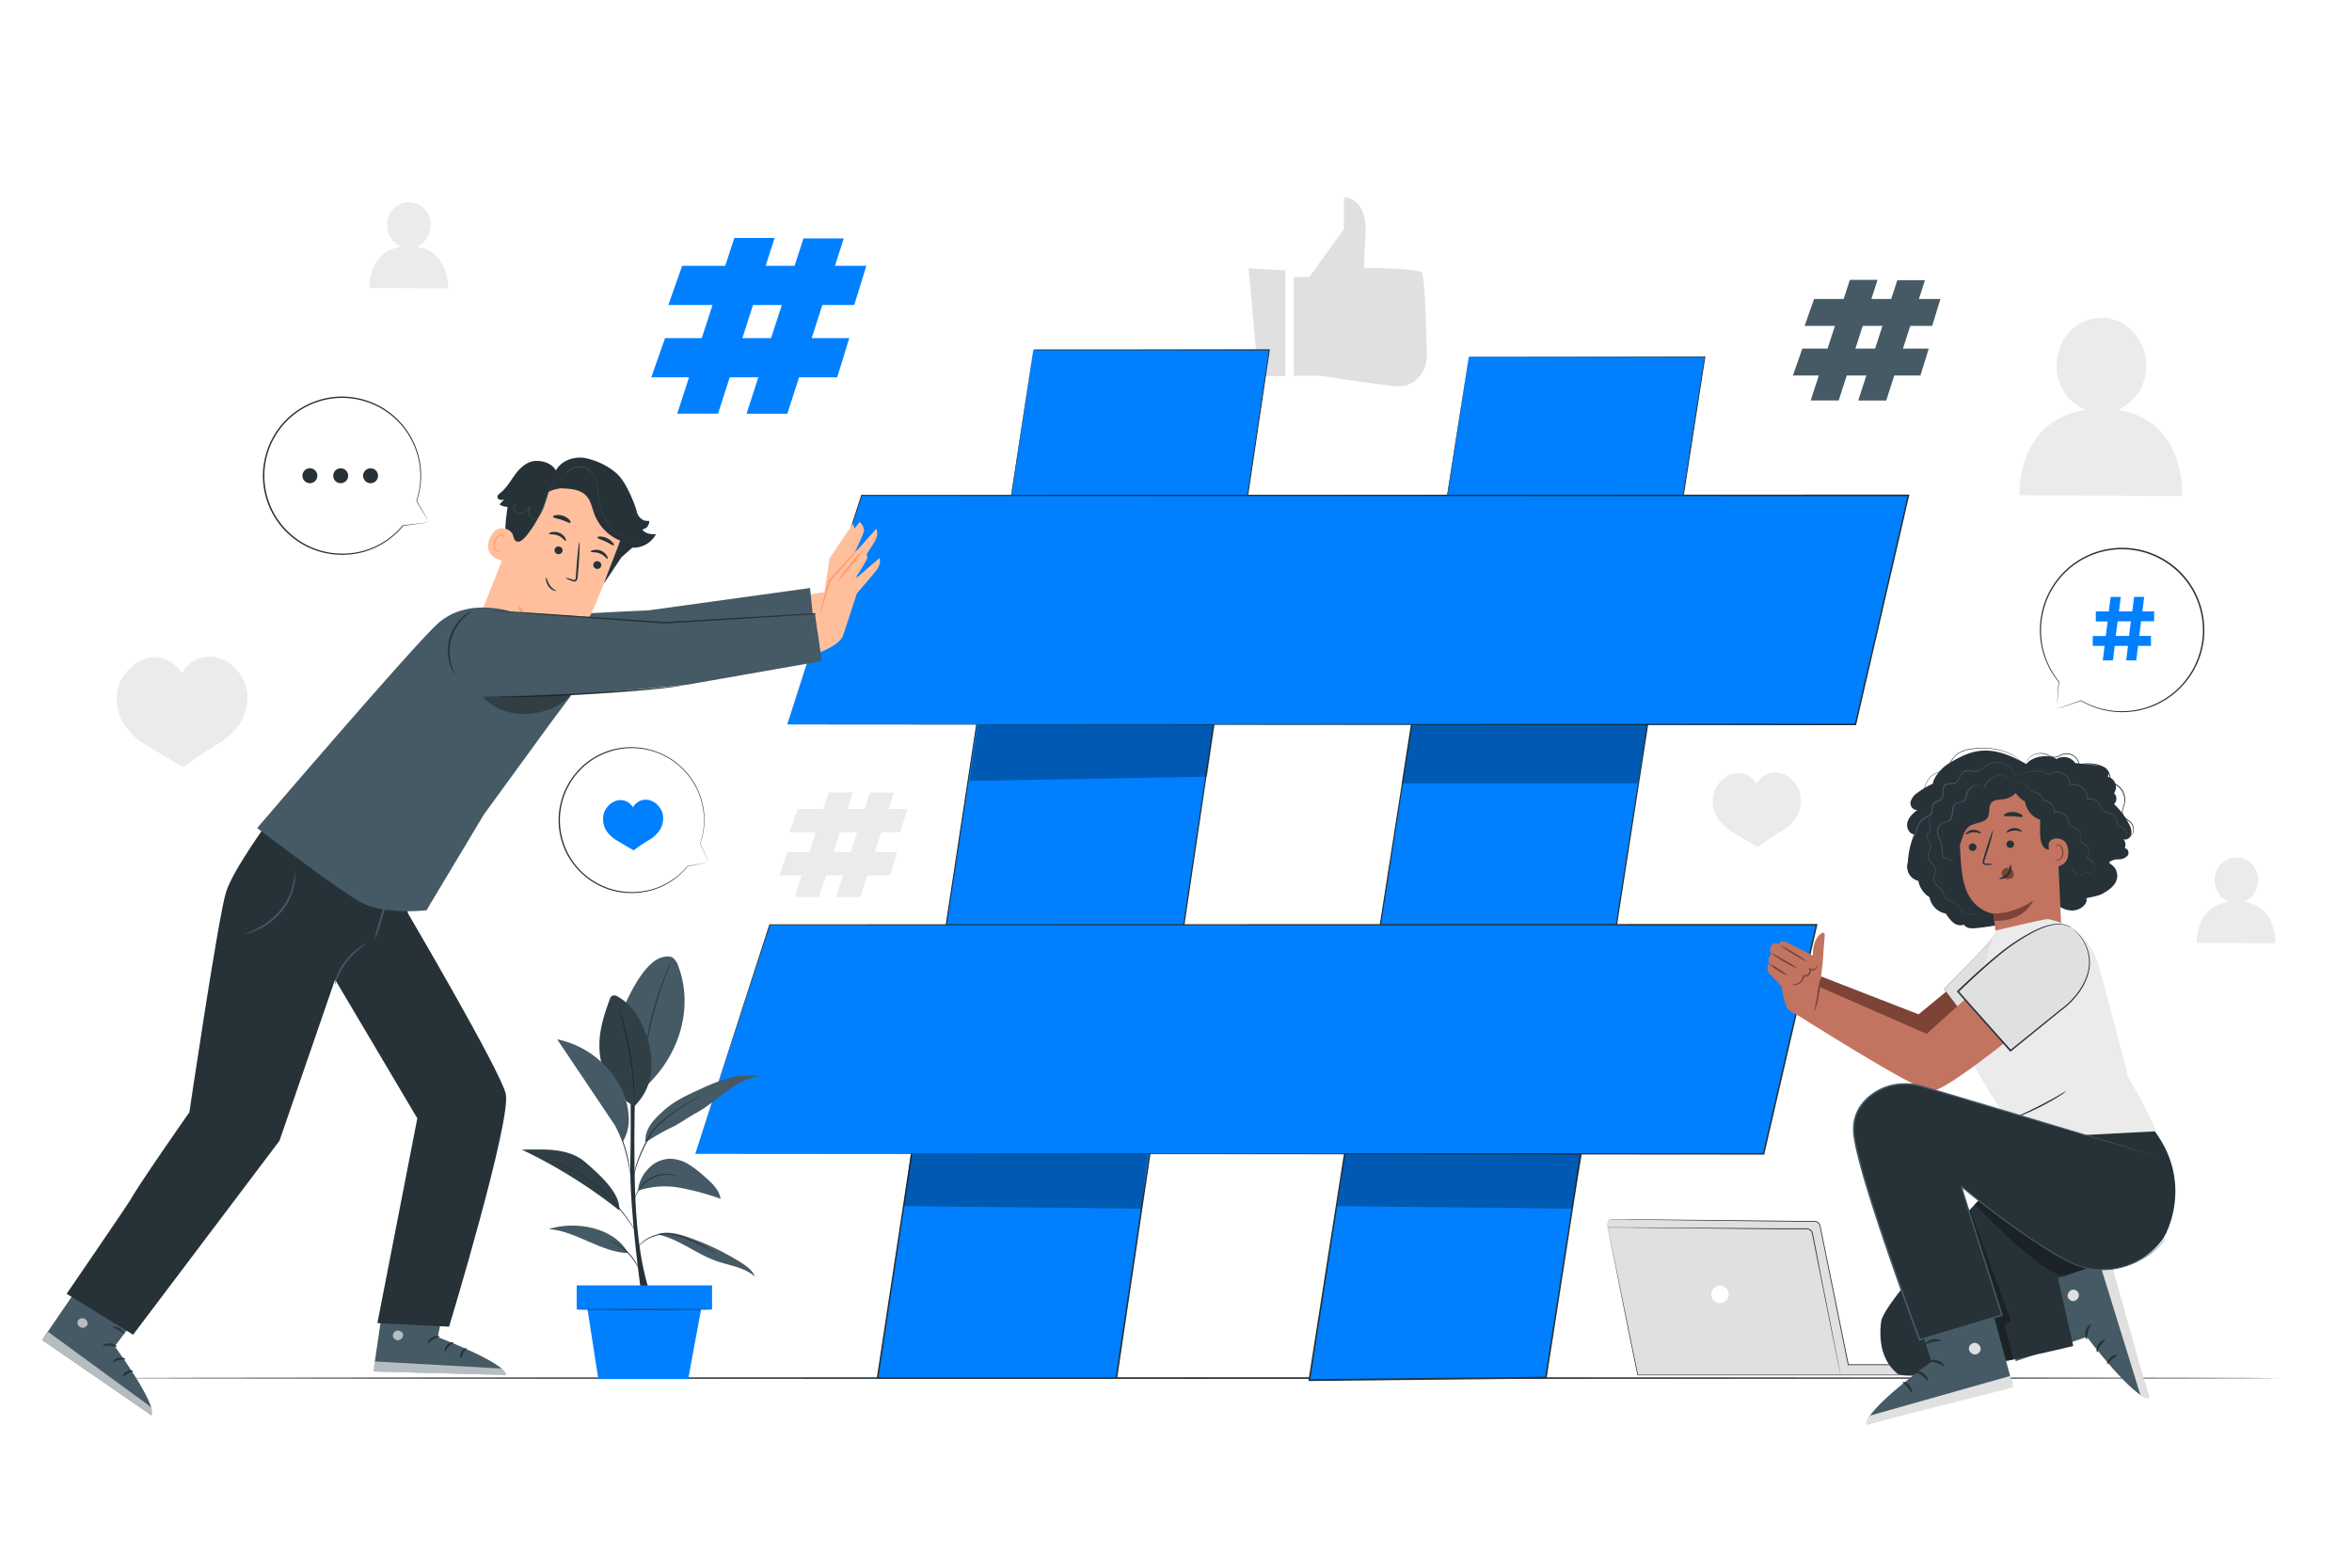 <svg class="animated" id="freepik_stories-building-hashtag" xmlns="http://www.w3.org/2000/svg" viewBox="0 0 750 500" version="1.1" xmlnsXlink="http://www.w3.org/1999/xlink" xmlnsSvgjs="http://svgjs.com/svgjs"><style>svg#freepik_stories-building-hashtag:not(.animated) .animable {opacity: 0;}svg#freepik_stories-building-hashtag.animated #freepik--big-hashtag--inject-25 {animation: 1s 1 forwards cubic-bezier(.36,-0.01,.5,1.38) slideUp;animation-delay: 0s;}svg#freepik_stories-building-hashtag.animated #freepik--small-hashtags--inject-25 {animation: 1.5s Infinite  linear wind;animation-delay: 0s;}svg#freepik_stories-building-hashtag.animated #freepik--Plant--inject-25 {animation: 1s 1 forwards cubic-bezier(.36,-0.01,.5,1.38) fadeIn;animation-delay: 0s;}svg#freepik_stories-building-hashtag.animated #freepik--speech-bubble-3--inject-25 {animation: 1s 1 forwards cubic-bezier(.36,-0.01,.5,1.38) fadeIn,1.5s Infinite  linear floating;animation-delay: 0s,1s;}svg#freepik_stories-building-hashtag.animated #freepik--speech-bubble-2--inject-25 {animation: 1s 1 forwards cubic-bezier(.36,-0.01,.5,1.38) fadeIn,1.5s Infinite  linear floating;animation-delay: 0s,1s;}svg#freepik_stories-building-hashtag.animated #freepik--speech-bubble-1--inject-25 {animation: 1s 1 forwards cubic-bezier(.36,-0.01,.5,1.38) fadeIn,1.5s Infinite  linear floating;animation-delay: 0s,1s;}svg#freepik_stories-building-hashtag.animated #freepik--character-2--inject-25 {animation: 1s 1 forwards cubic-bezier(.36,-0.01,.5,1.38) slideRight;animation-delay: 0s;}svg#freepik_stories-building-hashtag.animated #freepik--character-1--inject-25 {animation: 1s 1 forwards cubic-bezier(.36,-0.01,.5,1.38) slideLeft;animation-delay: 0s;}            @keyframes slideUp {                0% {                    opacity: 0;                    transform: translateY(30px);                }                100% {                    opacity: 1;                    transform: inherit;                }            }                    @keyframes wind {                0% {                    transform: rotate( 0deg );                }                25% {                    transform: rotate( 1deg );                }                75% {                    transform: rotate( -1deg );                }            }                    @keyframes fadeIn {                0% {                    opacity: 0;                }                100% {                    opacity: 1;                }            }                    @keyframes floating {                0% {                    opacity: 1;                    transform: translateY(0px);                }                50% {                    transform: translateY(-10px);                }                100% {                    opacity: 1;                    transform: translateY(0px);                }            }                    @keyframes slideRight {                0% {                    opacity: 0;                    transform: translateX(30px);                }                100% {                    opacity: 1;                    transform: translateX(0);                }            }                    @keyframes slideLeft {                0% {                    opacity: 0;                    transform: translateX(-30px);                }                100% {                    opacity: 1;                    transform: translateX(0);                }            }        </style><g id="freepik--background-complete--inject-25" class="animable" style="transform-origin: 381.401px 181.929px;"><path d="M412.55,88.33h5l11-15.28V63s7.77-.48,6.86,12.66.07,9.8.07,9.8,16.5.06,17.87,1.49c1,1,1.45,17.43,1.62,26.32.09,4.47-2.65,8.63-6.82,9.69a7.18,7.18,0,0,1-1.77.24c-4.11,0-25.14-3.34-25.14-3.34h-8.68Z" style="fill: rgb(224, 224, 224); transform-origin: 433.761px 93.099px;" id="ellfw8uhsjhr" class="animable"></path><polygon points="398.16 85.58 401.25 119.96 409.86 119.96 409.86 86.27 398.16 85.58" style="fill: rgb(224, 224, 224); transform-origin: 404.01px 102.77px;" id="elsf3gbk839" class="animable"></polygon><polygon points="264.26 252.74 253.42 286.11 261.17 286.11 271.92 252.74 264.26 252.74" style="fill: rgb(235, 235, 235); transform-origin: 262.67px 269.425px;" id="elv3dh4srvilo" class="animable"></polygon><polygon points="277.4 252.81 266.58 286.11 274.33 286.12 285.05 252.81 277.4 252.81" style="fill: rgb(235, 235, 235); transform-origin: 275.815px 269.465px;" id="ele50kqeg9rm" class="animable"></polygon><polygon points="251.74 265.46 254.36 258.02 289.33 258.02 287.04 265.46 251.74 265.46" style="fill: rgb(235, 235, 235); transform-origin: 270.535px 261.74px;" id="el7kdk1t3rdde" class="animable"></polygon><polygon points="248.5 279.19 251.12 271.75 286.09 271.75 283.8 279.19 248.5 279.19" style="fill: rgb(235, 235, 235); transform-origin: 267.295px 275.47px;" id="elvsdmwsplslo" class="animable"></polygon><path d="M78.78,220.68a13,13,0,0,0-3.28-7,12.36,12.36,0,0,0-6.44-4A10,10,0,0,0,58,214.73a10.09,10.09,0,0,0-3-3.24,10.21,10.21,0,0,0-7.82-1.58,12.44,12.44,0,0,0-6.48,4,12.91,12.91,0,0,0-3.35,7,15.73,15.73,0,0,0,1.9,9.68,22.4,22.4,0,0,0,7.62,7.21c5,3,11.56,6.84,11.56,6.84s5.58-4.13,10.6-7.12a22.14,22.14,0,0,0,7.7-7.13A15.67,15.67,0,0,0,78.78,220.68Z" style="fill: rgb(235, 235, 235); transform-origin: 58.054px 227.034px;" id="ella0jk15gm7p" class="animable"></path><path d="M574.19,254a8.72,8.72,0,0,0-2.21-4.75,8.44,8.44,0,0,0-4.36-2.71,6.76,6.76,0,0,0-7.46,3.44,6.74,6.74,0,0,0-7.28-3.25,8.34,8.34,0,0,0-4.38,2.66,8.78,8.78,0,0,0-2.27,4.73,10.67,10.67,0,0,0,1.29,6.53,14.93,14.93,0,0,0,5.15,4.87c3.37,2.06,7.8,4.63,7.8,4.63s3.78-2.79,7.17-4.81a15,15,0,0,0,5.2-4.82A10.64,10.64,0,0,0,574.19,254Z" style="fill: rgb(235, 235, 235); transform-origin: 560.205px 258.263px;" id="eld50i1ruxcfs" class="animable"></path><path d="M675.31,130.75a15.25,15.25,0,0,0,9.08-14.09c0-8.42-6.34-15.26-14.23-15.3s-14.3,6.75-14.34,15.16a15.21,15.21,0,0,0,9.1,14.23c-22,3.31-21,27.19-21,27.19l52,.24S697.1,134,675.31,130.75Z" style="fill: rgb(235, 235, 235); transform-origin: 669.922px 129.77px;" id="elrcvemf1avwk" class="animable"></path><path d="M132.92,78.71a7.36,7.36,0,0,0,4.38-6.8,6.91,6.91,0,1,0-13.79-.07,7.34,7.34,0,0,0,4.39,6.87c-10.61,1.6-10.13,13.13-10.13,13.13l25.09.12S143.44,80.3,132.92,78.71Z" style="fill: rgb(235, 235, 235); transform-origin: 130.316px 78.236px;" id="eloqzrfeko3u" class="animable"></path><path d="M715.62,287.61a7.35,7.35,0,0,0,4.39-6.8,6.91,6.91,0,1,0-13.8-.06,7.34,7.34,0,0,0,4.4,6.86c-10.62,1.6-10.13,13.14-10.13,13.14l25.09.11S726.14,289.2,715.62,287.61Z" style="fill: rgb(235, 235, 235); transform-origin: 713.026px 287.18px;" id="eloene3j3vgx" class="animable"></path></g><g id="freepik--Floor--inject-25" class="animable" style="transform-origin: 381px 439.525px;"><path d="M726.74,439.53c0,.14-154.81.26-345.72.26s-345.76-.12-345.76-.26S190,439.26,381,439.26,726.74,439.38,726.74,439.53Z" style="fill: rgb(38, 50, 56); transform-origin: 381px 439.525px;" id="elzb1sq3411ap" class="animable"></path></g><g id="freepik--big-hashtag--inject-25" class="animable" style="transform-origin: 415.285px 275.95px;"><polygon points="329.53 111.51 279.85 439.39 355.98 439.39 404.74 111.51 329.53 111.51" style="fill: rgb(0, 128, 255); transform-origin: 342.295px 275.45px;" id="elpmqsz6znnt" class="animable"></polygon><path d="M329.53,111.51l1.26,0h3.77l14.68,0,55.5-.08h.17l0,.17c-10.73,72.29-28.53,192.24-48.65,327.9l0,.22H279.55l.05-.3c14.19-93.4,26.66-175.39,35.57-234,4.47-29.29,8.05-52.75,10.51-68.9,1.24-8,2.19-14.28,2.84-18.51.33-2.1.58-3.7.74-4.78s.27-1.61.27-1.61l-.24,1.65c-.16,1.09-.39,2.7-.71,4.81-.63,4.24-1.57,10.49-2.77,18.57-2.44,16.17-6,39.65-10.38,69-8.85,58.61-21.23,140.55-35.33,233.91l-.25-.3H356l-.26.22c20.22-135.64,38.1-255.58,48.87-327.86l.15.17-55.41-.08-14.72,0h-3.79Z" style="fill: rgb(38, 50, 56); transform-origin: 342.23px 275.575px;" id="el9qpxgpfmu7" class="animable"></path><polygon points="468.4 113.75 417.51 440.15 492.93 439.36 543.62 113.75 468.4 113.75" style="fill: rgb(0, 128, 255); transform-origin: 480.565px 276.95px;" id="elul611h3cec8" class="animable"></polygon><path d="M468.4,113.75l1.27,0h3.77l14.68,0,55.5-.08h.17l0,.17c-11.17,71.87-29.67,191-50.59,325.63l0,.22h-.71l-74.93.78h-.3l0-.3c14.55-93,27.31-174.59,36.44-233,4.58-29.16,8.25-52.52,10.78-68.59,1.26-8,2.24-14.22,2.91-18.43.33-2.09.58-3.68.76-4.76s.26-1.6.26-1.6-.07.56-.23,1.64-.41,2.69-.73,4.79l-2.85,18.49L454,207.34c-9.07,58.35-21.76,139.93-36.2,232.85l-.26-.3,74.93-.79h.49l-.25.22c21-134.65,39.59-253.73,50.8-325.6l.15.18-55.42-.08-14.71,0-3.79,0Z" style="fill: rgb(38, 50, 56); transform-origin: 480.525px 277.07px;" id="elayqirenpgh5" class="animable"></path><polygon points="251.03 231.06 274.79 158.01 608.61 158.01 591.72 231.06 251.03 231.06" style="fill: rgb(0, 128, 255); transform-origin: 429.82px 194.535px;" id="elmcdv00yg6y" class="animable"></polygon><path d="M251,231.06l340.69-.26-.25.2c5.26-22.72,10.73-46.41,16.32-70.58.19-.84.38-1.67.57-2.47l.25.32-333.83-.11.15-.11-23.9,73c.35-1.07,8.69-26.91,23.61-73.1l0-.1h.1l333.83-.11h.33l-.07.32-.58,2.46c-5.59,24.18-11.06,47.86-16.32,70.59l0,.2h-.21Z" style="fill: rgb(38, 50, 56); transform-origin: 429.935px 194.525px;" id="el5zdvtw4ild8" class="animable"></path><polygon points="221.7 368.03 245.45 294.98 579.28 294.98 562.39 368.03 221.7 368.03" style="fill: rgb(0, 128, 255); transform-origin: 400.49px 331.505px;" id="elqkyh0p5qc3" class="animable"></polygon><path d="M221.7,368l340.69-.25-.25.19c5.25-22.72,10.73-46.4,16.31-70.58.2-.84.39-1.67.57-2.47l.26.32-333.83-.11.14-.1C230.5,341.16,222.05,367,221.7,368l23.61-73.1,0-.1h.11l333.83-.11h.33l-.08.32c-.18.8-.38,1.63-.57,2.47-5.59,24.18-11.06,47.85-16.32,70.58l0,.2h-.2Z" style="fill: rgb(38, 50, 56); transform-origin: 400.64px 331.475px;" id="elzwi6z1v8xqa" class="animable"></path><g id="elpwhj8l3tjbh"><g style="opacity: 0.3; transform-origin: 348.26px 240.07px;" class="animable"><polygon points="309.12 249.08 384.92 247.71 387.4 231.06 311.85 231.06 309.12 249.08" id="elhxm25kxda2h" class="animable" style="transform-origin: 348.26px 240.07px;"></polygon></g></g><g id="el55fq8hm50ih"><g style="opacity: 0.3; transform-origin: 486.18px 240.455px;" class="animable"><polygon points="446.95 249.85 522.2 249.85 525.41 231.06 449.85 231.06 446.95 249.85" id="el5xtr8t6paee" class="animable" style="transform-origin: 486.18px 240.455px;"></polygon></g></g><g id="elpwhm6ss67b"><g style="opacity: 0.3; transform-origin: 327.09px 376.755px;" class="animable"><polygon points="363.92 385.48 288.14 384.68 290.44 368.03 366.04 368.03 363.92 385.48" id="elkmehzpacs8f" class="animable" style="transform-origin: 327.09px 376.755px;"></polygon></g></g><g id="ell95qsxk91"><g style="opacity: 0.3; transform-origin: 465.51px 376.76px;" class="animable"><polygon points="501.18 385.48 426.56 384.69 428.86 368.04 504.46 368.04 501.18 385.48" id="elz0u5ssg813b" class="animable" style="transform-origin: 465.51px 376.76px;"></polygon></g></g></g><g id="freepik--small-hashtags--inject-25" class="animable" style="transform-origin: 413.22px 103.935px;"><polygon points="234.15 75.9 215.95 131.95 228.96 131.95 247.01 75.9 234.15 75.9" style="fill: rgb(0, 128, 255); transform-origin: 231.48px 103.925px;" id="ellgxu7yb2yfe" class="animable"></polygon><polygon points="256.21 76.03 238.05 131.95 251.06 131.97 269.07 76.03 256.21 76.03" style="fill: rgb(0, 128, 255); transform-origin: 253.56px 104px;" id="elh7q93ievoqt" class="animable"></polygon><polygon points="213.12 97.27 217.52 84.78 276.25 84.78 272.41 97.27 213.12 97.27" style="fill: rgb(0, 128, 255); transform-origin: 244.685px 91.025px;" id="eliko83jofrz" class="animable"></polygon><polygon points="207.68 120.33 212.07 107.84 270.81 107.84 266.97 120.33 207.68 120.33" style="fill: rgb(0, 128, 255); transform-origin: 239.245px 114.085px;" id="elxl1tpsxwklg" class="animable"></polygon><polygon points="589.88 89.27 577.39 127.73 586.32 127.73 598.7 89.27 589.88 89.27" style="fill: rgb(69, 90, 100); transform-origin: 588.045px 108.5px;" id="elf6qdrxjxowp" class="animable"></polygon><polygon points="605.01 89.36 592.55 127.73 601.48 127.74 613.83 89.36 605.01 89.36" style="fill: rgb(69, 90, 100); transform-origin: 603.19px 108.55px;" id="el7h4giugnr6" class="animable"></polygon><polygon points="575.45 103.94 578.47 95.37 618.76 95.37 616.12 103.94 575.45 103.94" style="fill: rgb(69, 90, 100); transform-origin: 597.105px 99.655px;" id="elkdedsia29gi" class="animable"></polygon><polygon points="571.72 119.75 574.73 111.19 615.03 111.19 612.39 119.75 571.72 119.75" style="fill: rgb(69, 90, 100); transform-origin: 593.375px 115.47px;" id="elfyi24qbk8uu" class="animable"></polygon></g><g id="freepik--Plant--inject-25" class="animable" style="transform-origin: 204.215px 372.443px;"><path d="M204.6,413.27S200.72,386.54,201,371s0-33.05,0-33.05h1.79s-1.21,30.87.11,49.49,4.8,25.84,4.8,25.84H204.6" style="fill: rgb(38, 50, 56); transform-origin: 204.343px 375.615px;" id="elkcqqk4phi9r" class="animable"></path><path d="M216.19,307.87a4.82,4.82,0,0,0-1.64-2.39c-1.13-.72-2.62-.42-3.89,0-5.42,1.91-10.21,12-12.4,17.31L205.44,347C218.42,335,220.66,319.22,216.19,307.87Z" style="fill: rgb(69, 90, 100); transform-origin: 208.277px 326.023px;" id="el9yu290018we" class="animable"></path><path d="M214.13,306.46a1.2,1.2,0,0,1-.1.32l-.35.88c-.32.76-.76,1.87-1.29,3.24-1.06,2.75-2.4,6.6-3.61,10.93s-2,8.32-2.54,11.22c-.25,1.45-.45,2.63-.57,3.45l-.15.93a1.3,1.3,0,0,1-.08.33,1.63,1.63,0,0,1,0-.33l.1-.95c.08-.82.25-2,.48-3.46a101.86,101.86,0,0,1,2.45-11.27,103.77,103.77,0,0,1,3.71-10.92c.55-1.37,1-2.47,1.37-3.22.17-.35.3-.63.4-.86A2.18,2.18,0,0,1,214.13,306.46Z" style="fill: rgb(38, 50, 56); transform-origin: 209.781px 322.11px;" id="el2uwa5pnc2p6" class="animable"></path><path d="M202.25,352.84a21.91,21.91,0,0,1-11.08-18.41c-.25-5.37,1.4-10.64,3.27-15.69a2,2,0,0,1,.76-1.14,1.93,1.93,0,0,1,1.83.29c4.9,2.79,7.86,8.1,9.44,13.51a27.2,27.2,0,0,1,1.11,11.11,18.42,18.42,0,0,1-5.33,10.33" style="fill: rgb(69, 90, 100); transform-origin: 199.44px 335.164px;" id="elj6imhx7mteo" class="animable"></path><path d="M202.25,352.84a1.34,1.34,0,0,1,0-.32v-.93c0-.81,0-2-.1-3.41A94.26,94.26,0,0,0,200.86,337c-.75-4.34-1.66-8.22-2.33-11-.33-1.37-.6-2.5-.79-3.32-.09-.37-.16-.67-.21-.91a1,1,0,0,1-.05-.32,2,2,0,0,1,.11.31c.07.23.15.53.26.89.22.78.52,1.9.89,3.3.72,2.8,1.66,6.68,2.41,11a81.53,81.53,0,0,1,1.16,11.23c0,1.44.05,2.61,0,3.42,0,.38,0,.68,0,.93A1.34,1.34,0,0,1,202.25,352.84Z" style="fill: rgb(38, 50, 56); transform-origin: 199.906px 337.145px;" id="elwxp9twiaaun" class="animable"></path><g id="el5bhqyssv80x"><g style="opacity: 0.3; transform-origin: 199.44px 335.164px;" class="animable"><path d="M202.25,352.84a21.91,21.91,0,0,1-11.08-18.41c-.25-5.37,1.4-10.64,3.27-15.69a2,2,0,0,1,.76-1.14,1.93,1.93,0,0,1,1.83.29c4.9,2.79,7.86,8.1,9.44,13.51a27.2,27.2,0,0,1,1.11,11.11,18.42,18.42,0,0,1-5.33,10.33" id="elj4amr994j5r" class="animable" style="transform-origin: 199.44px 335.164px;"></path></g></g><path d="M209.85,393.74c6.63,1.46,12.09,6.13,18.48,8.41,4.24,1.5,9,2,12.4,5-.81-2-2.73-3.41-4.6-4.57a82,82,0,0,0-16.75-8c-3-1-6.28-1.91-9.34-1.05" style="fill: rgb(69, 90, 100); transform-origin: 225.29px 400.169px;" id="elffdaresp3ts" class="animable"></path><path d="M200.27,399.65c-8.31-.14-17.05-7.21-25.31-7.63,8.64-2.79,21-.51,25.31,7.63" style="fill: rgb(69, 90, 100); transform-origin: 187.615px 395.267px;" id="el5i4ldahiii" class="animable"></path><path d="M203.51,379.73a27,27,0,0,1,13.27-.9,81.16,81.16,0,0,1,13,3.52c-.43-2.88-2.76-5.05-5-7a34.51,34.51,0,0,0-5.2-4,11.6,11.6,0,0,0-6.24-1.77,9.9,9.9,0,0,0-6.89,3.48,11.43,11.43,0,0,0-3,6.63" style="fill: rgb(69, 90, 100); transform-origin: 216.615px 375.965px;" id="elny5next4qh" class="animable"></path><path d="M186.47,370.56c-5.23-4.46-13.14-4-20-3.87a162.77,162.77,0,0,1,31,19.34C197.77,381.18,193.07,376.2,186.47,370.56Z" style="fill: rgb(69, 90, 100); transform-origin: 181.977px 376.321px;" id="els0c66a2v21f" class="animable"></path><g id="eludaifwhuwtj"><g style="opacity: 0.3; transform-origin: 181.977px 376.321px;" class="animable"><path d="M186.47,370.56c-5.23-4.46-13.14-4-20-3.87a162.77,162.77,0,0,1,31,19.34C197.77,381.18,193.07,376.2,186.47,370.56Z" id="el13h1imkdp4e" class="animable" style="transform-origin: 181.977px 376.321px;"></path></g></g><path d="M205.86,364.4a58.58,58.58,0,0,1,8-4.67c2.75-1.25,5.31-3.24,8-4.68,3.45-1.86,6.43-4.46,9.59-6.77s6.64-4.4,10.51-5a20.65,20.65,0,0,0-9.56.55,62.3,62.3,0,0,0-9,3.5c-4.08,1.84-8.22,3.72-11.56,6.7s-6.34,5.93-6,10.38" style="fill: rgb(69, 90, 100); transform-origin: 223.887px 353.685px;" id="el9m3y189tpvl" class="animable"></path><path d="M228.18,399.65a1,1,0,0,1-.26-.12l-.72-.37c-.63-.33-1.53-.83-2.66-1.4-.56-.29-1.18-.6-1.85-.92s-1.39-.65-2.16-1a31.48,31.48,0,0,0-5.11-1.79,11.08,11.08,0,0,0-5.32-.13,15.9,15.9,0,0,0-2.26.67,11.79,11.79,0,0,0-4.11,2.83c-.48.52-.72.83-.74.82a1.28,1.28,0,0,1,.15-.25c.1-.15.27-.37.5-.65a11.07,11.07,0,0,1,2.26-2,11.43,11.43,0,0,1,1.85-1,14.51,14.51,0,0,1,2.28-.71,11,11,0,0,1,5.46.11,29.26,29.26,0,0,1,5.15,1.82c.77.34,1.49.67,2.16,1s1.29.65,1.84,1c1.12.59,2,1.11,2.61,1.48l.7.42C228.11,399.58,228.19,399.64,228.18,399.65Z" style="fill: rgb(38, 50, 56); transform-origin: 215.585px 396.494px;" id="elmh2u84fxep" class="animable"></path><path d="M194.07,395.53a2.1,2.1,0,0,1,.52.15c.33.12.8.32,1.36.59a16.37,16.37,0,0,1,4,2.82,16,16,0,0,1,3,3.85,10,10,0,0,1,.64,1.33,2,2,0,0,1,.18.51s-.36-.68-1-1.74a18.33,18.33,0,0,0-6.85-6.58C194.77,395.86,194.05,395.58,194.07,395.53Z" style="fill: rgb(38, 50, 56); transform-origin: 198.92px 400.155px;" id="elct7q2jutdrp" class="animable"></path><path d="M175.7,370.15a1.3,1.3,0,0,1,.36.1l1,.36,1.57.57c.62.23,1.28.57,2,.9A47.9,47.9,0,0,1,191.46,379a51.67,51.67,0,0,1,5,5,55.76,55.76,0,0,1,3.58,4.53c.95,1.35,1.67,2.46,2.16,3.24l.57.89a1.21,1.21,0,0,1,.18.32s-.09-.09-.23-.29-.36-.48-.62-.86c-.52-.75-1.26-1.85-2.23-3.17s-2.18-2.86-3.61-4.48a56.24,56.24,0,0,0-5-4.92,50.72,50.72,0,0,0-10.71-6.92c-.74-.34-1.4-.69-2-.93l-1.55-.63-1-.4A2.17,2.17,0,0,1,175.7,370.15Z" style="fill: rgb(38, 50, 56); transform-origin: 189.325px 381.565px;" id="el1xjy85u0uw2" class="animable"></path><path d="M216,375.06a2.88,2.88,0,0,1-.66-.08l-.77-.14c-.29-.06-.64-.06-1-.1a10.33,10.33,0,0,0-5.7,1.13,10.45,10.45,0,0,0-2.6,1.92,11.57,11.57,0,0,0-1.67,2.07,17.45,17.45,0,0,0-1.14,2.17,2.25,2.25,0,0,1,.17-.64,9.31,9.31,0,0,1,.79-1.64A10.94,10.94,0,0,1,205,377.6a10.07,10.07,0,0,1,8.51-3.07c.38.05.73.07,1,.14l.76.2A2.69,2.69,0,0,1,216,375.06Z" style="fill: rgb(38, 50, 56); transform-origin: 209.23px 378.244px;" id="el2u35ocr0hv6" class="animable"></path><path d="M224.31,349.18a1.56,1.56,0,0,1-.31.19l-.93.5c-.8.44-2,1.08-3.37,1.91s-3,1.87-4.81,3.13a40.43,40.43,0,0,0-5.37,4.5,13.31,13.31,0,0,0-2.2,2.84c-.54,1-1.06,2.05-1.54,3a56.92,56.92,0,0,0-2.31,5.25,33.32,33.32,0,0,0-1.12,3.7c-.21.89-.29,1.39-.32,1.39a1.44,1.44,0,0,1,0-.37c0-.24.08-.59.17-1a27.11,27.11,0,0,1,1-3.75,50,50,0,0,1,2.26-5.3c.47-1,1-2,1.52-3a13.9,13.9,0,0,1,2.25-2.92,38.87,38.87,0,0,1,5.42-4.52c1.77-1.25,3.44-2.26,4.86-3.08s2.61-1.43,3.43-1.83l.95-.45Z" style="fill: rgb(38, 50, 56); transform-origin: 213.164px 362.385px;" id="el3w59ggscwjo" class="animable"></path><path d="M201,374.32a3.21,3.21,0,0,1-.16-.7c-.1-.52-.22-1.16-.37-1.92a52.87,52.87,0,0,0-1.57-6.23,54.71,54.71,0,0,0-2.37-6c-.32-.7-.59-1.3-.81-1.77a2.81,2.81,0,0,1-.26-.67,5,5,0,0,1,.37.62c.22.4.53,1,.89,1.73a42.37,42.37,0,0,1,2.46,6,43.43,43.43,0,0,1,1.5,6.28c.13.82.22,1.48.27,1.94A3.5,3.5,0,0,1,201,374.32Z" style="fill: rgb(38, 50, 56); transform-origin: 198.231px 365.675px;" id="el8bx4n5icgv" class="animable"></path><path d="M200.43,355.43a22.57,22.57,0,0,0-2.7-9,29.57,29.57,0,0,0-20.06-14.95l18.57,27.67,2.4,4.94A14.15,14.15,0,0,0,200.43,355.43Z" style="fill: rgb(69, 90, 100); transform-origin: 189.096px 347.785px;" id="elceczr3kfr56" class="animable"></path><rect x="183.89" y="409.97" width="43.17" height="7.65" style="fill: rgb(0, 128, 255); transform-origin: 205.475px 413.795px;" id="el1h7hghl3dfq" class="animable"></rect><polygon points="187.11 416.1 190.79 439.84 219.45 439.84 223.84 416.1 187.11 416.1" style="fill: rgb(0, 128, 255); transform-origin: 205.475px 427.97px;" id="el6qexn4qx73q" class="animable"></polygon><path d="M227,417.63c0,.08-9.74.15-21.75.15s-21.75-.07-21.75-.15,9.74-.15,21.75-.15S227,417.54,227,417.63Z" style="fill: rgb(38, 50, 56); transform-origin: 205.25px 417.63px;" id="eljal1108yf8b" class="animable"></path></g><g id="freepik--Device--inject-25" class="animable" style="transform-origin: 560.276px 413.74px;"><path d="M512.51,391.05l9.69,47.55h84.06a1.68,1.68,0,0,0,1.67-1.68h0a1.68,1.68,0,0,0-1.67-1.68H589.33l-9-44.22a1.85,1.85,0,0,0-1.78-1.47l-64.25-.7A1.84,1.84,0,0,0,512.51,391.05Z" style="fill: rgb(224, 224, 224); transform-origin: 560.202px 413.725px;" id="elg8up9gegmho" class="animable"></path><path d="M512.51,391.05a1.13,1.13,0,0,1,0-.14,1.42,1.42,0,0,1,0-.43,1.82,1.82,0,0,1,.89-1.39,1.92,1.92,0,0,1,.55-.22,3,3,0,0,1,.67,0h1.51l3.78,0,24.29.23,16.94.17,9.48.1,5,.05,2.54,0c.22,0,.42,0,.65,0a2,2,0,0,1,.65.19,1.93,1.93,0,0,1,.92,1,2.68,2.68,0,0,1,.18.64l.13.64c.09.43.17.86.26,1.29.18.86.35,1.72.53,2.59q.52,2.63,1.07,5.29,1.1,5.35,2.23,10.95c1.52,7.45,3.09,15.21,4.72,23.19l-.12-.09H606a3,3,0,0,1,.66,0,1.79,1.79,0,0,1,1.4,2,1.84,1.84,0,0,1-.92,1.31,2,2,0,0,1-.79.21H561.67l-39.47,0h-.07l0-.07c-3-14.61-5.37-26.5-7-34.73-.83-4.12-1.48-7.32-1.91-9.5-.22-1.09-.38-1.92-.5-2.48s-.16-.85-.16-.85.07.29.19.84l.52,2.48c.44,2.17,1.11,5.37,1.95,9.49,1.69,8.23,4.12,20.11,7.12,34.72l-.09-.07,39.47,0h44.64a1.66,1.66,0,0,0,.69-.19,1.58,1.58,0,0,0,.8-1.14,1.56,1.56,0,0,0-1.22-1.76,3.91,3.91,0,0,0-.61,0H589.24l0-.09-4.7-23.2c-.76-3.72-1.5-7.38-2.22-10.94-.37-1.79-.72-3.55-1.08-5.29-.17-.88-.35-1.74-.52-2.6-.09-.43-.18-.86-.26-1.29l-.13-.64a3.51,3.51,0,0,0-.16-.6,1.76,1.76,0,0,0-.83-.87,1.69,1.69,0,0,0-.58-.17h-.63l-2.55,0-5-.06-9.49-.11-16.93-.2-24.29-.3-3.78-.05-1.51,0a2.82,2.82,0,0,0-.66,0,1.6,1.6,0,0,0-.54.21,1.83,1.83,0,0,0-.89,1.35A3.06,3.06,0,0,0,512.51,391.05Z" style="fill: rgb(38, 50, 56); transform-origin: 560.282px 413.741px;" id="elkl35cm8g8eq" class="animable"></path><path d="M551.25,412.81a2.78,2.78,0,1,1-2.78-2.78A2.78,2.78,0,0,1,551.25,412.81Z" style="fill: rgb(255, 255, 255); transform-origin: 548.47px 412.81px;" id="el9biuz0k1e5f" class="animable"></path><path d="M512.59,391.44H517l12,.06,39.65.28,5.74,0h1.4a3.54,3.54,0,0,1,.72.05,2,2,0,0,1,1.54,1.43c.1.46.18.9.27,1.36.71,3.58,1.4,7,2,10.32,1.3,6.58,2.48,12.51,3.46,17.49s1.76,9,2.31,11.79c.27,1.39.47,2.47.62,3.21l.15.84c0,.19.05.29.05.29s0-.1-.07-.29l-.18-.83c-.15-.74-.37-1.81-.66-3.2-.56-2.79-1.38-6.81-2.38-11.78s-2.19-10.9-3.51-17.48c-.65-3.29-1.34-6.74-2.06-10.32-.09-.44-.17-.91-.27-1.34a1.74,1.74,0,0,0-.76-1,1.86,1.86,0,0,0-.6-.25,3.71,3.71,0,0,0-.68,0H574.4l-5.73,0L529,391.65l-12-.13-3.27,0-.85,0Z" style="fill: rgb(38, 50, 56); transform-origin: 549.75px 415px;" id="elldxo3c200bd" class="animable"></path></g><g id="freepik--speech-bubble-3--inject-25" class="animable" style="transform-origin: 676.702px 200.925px;"><path d="M655.86,226.14l7.74-2.67a26,26,0,1,0-7.1-6.06h0Z" style="fill: rgb(255, 255, 255); transform-origin: 676.655px 200.985px;" id="el95qsin95km" class="animable"></path><path d="M655.86,226.14l.06-.59c0-.39.08-1,.14-1.68.12-1.48.3-3.65.53-6.46l-.16.07h0a.12.12,0,0,0,.15,0,.12.12,0,0,0,0-.13,26.13,26.13,0,0,1-5.33-11.59A26.22,26.22,0,0,1,654,188.63a25.79,25.79,0,0,1,39.17-7.45,25.51,25.51,0,0,1,7.34,10,26.29,26.29,0,0,1,1.89,11.69,25.93,25.93,0,0,1-9.94,18.52,25.92,25.92,0,0,1-28.81,2,.08.08,0,0,0-.08,0l-5.71,2-1.49.54-.51.19.48-.15,1.48-.48,5.82-1.94h-.09a26.09,26.09,0,0,0,29.16-1.87,26.46,26.46,0,0,0,6.86-7.95,26.16,26.16,0,0,0,3.29-10.86,26.67,26.67,0,0,0-1.92-11.9,26,26,0,0,0-7.46-10.17,26.21,26.21,0,0,0-39.83,7.63,25.94,25.94,0,0,0-2.92,9,25.6,25.6,0,0,0,.21,8.38,26,26,0,0,0,5.48,11.66l.14-.15h0a.1.1,0,0,0-.14,0s0,0,0,0c-.18,2.85-.32,5-.41,6.55,0,.71-.08,1.26-.1,1.66S655.86,226.14,655.86,226.14Z" style="fill: rgb(38, 50, 56); transform-origin: 676.702px 200.925px;" id="el6zgkqy7sc36" class="animable"></path><path d="M682.16,202.82h3.74V206h-4.12l-.58,4.62H678l.57-4.62h-4.23l-.58,4.62h-3.23l.58-4.62h-3.78v-3.14h4.15l.61-4.67h-3.78V195h4.15l.58-4.62h3.23l-.58,4.62h4.24l.58-4.62h3.22l-.57,4.62h3.75l0,3.14h-4.16Zm-3.26,0,.6-4.67h-4.23l-.61,4.67Z" style="fill: rgb(0, 128, 255); transform-origin: 677.12px 200.5px;" id="elhgfi7dko7ei" class="animable"></path></g><g id="freepik--speech-bubble-2--inject-25" class="animable" style="transform-origin: 202.063px 261.568px;"><path d="M226,275l-2.71-6a23.12,23.12,0,1,0-4.05,7.24h0Z" style="fill: rgb(255, 255, 255); transform-origin: 202.147px 261.516px;" id="elc1rf26h0a1e" class="animable"></path><path d="M226,275l-.42.09-1.28.26-5.05,1a.08.08,0,0,1-.09-.06.06.06,0,0,1,0,0h0l.12.07a23.06,23.06,0,0,1-9,6.72,23.46,23.46,0,0,1-3.41,1.1c-.6.16-1.23.23-1.86.35-.32.05-.64.13-1,.16l-1,.07a23,23,0,0,1-16.5-5.31,23.49,23.49,0,0,1-6.15-7.9,23.27,23.27,0,0,1,.65-21.17l.71-1.25.83-1.18.41-.59c.14-.18.31-.36.46-.54l.92-1.09c.32-.35.68-.66,1-1a13.3,13.3,0,0,1,1-.95,22.47,22.47,0,0,1,2.25-1.66,23.09,23.09,0,0,1,20.11-2.59A23.26,23.26,0,0,1,222,250.82a23.5,23.5,0,0,1,1.5,3.56,28.42,28.42,0,0,1,.84,3.49,23.07,23.07,0,0,1-1,11.19V269c.86,1.95,1.53,3.45,2,4.48.22.5.39.88.5,1.15s.16.38.16.38l-.19-.4c-.13-.27-.3-.65-.54-1.15l-2-4.4a0,0,0,0,1,0-.05,23.05,23.05,0,0,0,.91-11.11,27.51,27.51,0,0,0-.85-3.45,23.32,23.32,0,0,0-6.64-10.08,23.08,23.08,0,0,0-17.86-5.63,23.29,23.29,0,0,0-9.94,3.63,21.67,21.67,0,0,0-2.21,1.63,11.24,11.24,0,0,0-1,.94c-.33.33-.68.63-1,1l-.92,1.06c-.15.18-.31.36-.45.54l-.4.58-.82,1.16-.7,1.24a22.95,22.95,0,0,0-.65,20.86A22.94,22.94,0,0,0,203,284.46l1-.07c.32,0,.63-.1,1-.14.62-.12,1.25-.19,1.84-.34a22.29,22.29,0,0,0,3.38-1.08,23.22,23.22,0,0,0,9-6.6.08.08,0,0,1,.1,0,.07.07,0,0,1,0,.09h0l-.08-.1,5-.9,1.31-.23Z" style="fill: rgb(38, 50, 56); transform-origin: 202.063px 261.568px;" id="elg1diu5vdcx7" class="animable"></path><path d="M211.44,260.23a5.91,5.91,0,0,0-1.51-3.22,5.59,5.59,0,0,0-3-1.84,4.6,4.6,0,0,0-5.08,2.33,4.59,4.59,0,0,0-1.36-1.48,4.66,4.66,0,0,0-3.59-.73,5.71,5.71,0,0,0-3,1.82,5.86,5.86,0,0,0-1.54,3.21,7.21,7.21,0,0,0,.87,4.44,10.28,10.28,0,0,0,3.5,3.31c2.29,1.39,5.31,3.14,5.31,3.14s2.56-1.9,4.87-3.27a10.16,10.16,0,0,0,3.53-3.27A7.28,7.28,0,0,0,211.44,260.23Z" style="fill: rgb(0, 128, 255); transform-origin: 201.888px 263.133px;" id="elnxkkw73u8o" class="animable"></path></g><g id="freepik--speech-bubble-1--inject-25" class="animable" style="transform-origin: 110.345px 151.718px;"><path d="M136.85,166.57l-4-6.8a25.09,25.09,0,1,0-4.37,7.86h0Z" style="fill: rgb(255, 255, 255); transform-origin: 110.426px 151.706px;" id="el26vsoa0na8q" class="animable"></path><path d="M136.85,166.57l-.56.06-1.62.18-6.2.73.1.14h0a.1.1,0,0,0-.05-.13.1.1,0,0,0-.12,0,25.13,25.13,0,0,1-9.92,7.24,24.38,24.38,0,0,1-7.77,1.73,24.84,24.84,0,0,1-15.4-45.42,25.19,25.19,0,0,1,10.67-4,25,25,0,0,1,19.37,5.84,24.94,24.94,0,0,1,7.41,26.8.11.11,0,0,0,0,.08l3,5,.79,1.3.28.45-.23-.43-.74-1.3-2.94-5.12v.08a24.9,24.9,0,0,0,1-12.32,25.26,25.26,0,0,0-28-20.81,25.65,25.65,0,0,0-10.86,4.07,24.94,24.94,0,0,0-8.17,9,25.2,25.2,0,0,0,23.84,37.16,24.41,24.41,0,0,0,7.87-1.8,25.1,25.1,0,0,0,10-7.4l-.17-.1h0a.1.1,0,0,0,.05.13h.06l6.25-.86,1.58-.23Z" style="fill: rgb(38, 50, 56); transform-origin: 110.345px 151.718px;" id="elqbeggu6rhmk" class="animable"></path><path d="M115.79,151.74a2.38,2.38,0,1,0,2.38-2.38A2.38,2.38,0,0,0,115.79,151.74Z" style="fill: rgb(38, 50, 56); transform-origin: 118.17px 151.74px;" id="el5zguvo4alwm" class="animable"></path><path d="M106.26,151.74a2.38,2.38,0,1,0,2.38-2.38A2.39,2.39,0,0,0,106.26,151.74Z" style="fill: rgb(38, 50, 56); transform-origin: 108.64px 151.74px;" id="elk8iy4q4sim" class="animable"></path><path d="M96.75,150.55a2.38,2.38,0,1,0,3.26-.88A2.39,2.39,0,0,0,96.75,150.55Z" style="fill: rgb(38, 50, 56); transform-origin: 98.817px 151.731px;" id="el5xbax32egto" class="animable"></path></g><g id="freepik--character-2--inject-25" class="animable" style="transform-origin: 628.632px 346.429px;"><polygon points="580.7 311.42 611.79 323.51 623.13 314.17 631.01 322.57 610.34 335.1 579.2 318.85 580.7 311.42" style="fill: rgb(125, 67, 54); transform-origin: 605.105px 323.26px;" id="el8igb9r7dt45" class="animable"></polygon><path d="M636.44,297.45a34,34,0,0,1-3.08,4.05c-1.67,1.92-13.45,13.95-13.45,13.95l4.39,5.77,9.71-2.84Z" style="fill: rgb(224, 224, 224); transform-origin: 628.175px 309.335px;" id="el9ql1borlx1" class="animable"></path><path d="M624.29,321.25v0l-4.4-5.78,0,0c.11-.12,11.79-12.05,13.44-13.95a35.1,35.1,0,0,0,3.08-4l.06-.09v.11L634,318.4h0Zm-4.34-5.8,4.36,5.74,9.68-2.83,2.41-20.8a35.86,35.86,0,0,1-3,3.95C631.75,303.38,620.43,315,620,315.45Z" style="fill: rgb(38, 50, 56); transform-origin: 628.18px 309.34px;" id="elcixmkh6o8xl" class="animable"></path><path d="M646.16,243.7c2.08-2.87,8-3.15,9.55-1.59a4.49,4.49,0,0,1,6.06,1.27l6.38.65a6.7,6.7,0,0,1,3.12.87,2.24,2.24,0,0,1,.86,2.84,3.41,3.41,0,0,1,2,5.25,2.38,2.38,0,0,1,0,3.45,23.84,23.84,0,0,1,4.8,6.47,4.89,4.89,0,0,1,.68,3.24c-.27,1.1-1.57,2-2.56,1.43a2.76,2.76,0,0,1,.47,3c1.06-.1,1.56,1.49.92,2.34a3.86,3.86,0,0,1-2.85,1.16,5,5,0,0,0-3,.87,1,1,0,0,0,.42.63,4.35,4.35,0,0,1,1.63,5.78c-.1.19-.2.37-.29.52a9.4,9.4,0,0,1-2.81,2.5c-2.24,1.51-3.68,1.44-6.29,2.13.92,1.63-3,5.91-8.33,2.75A95.76,95.76,0,0,1,630.27,296c-1.46.17-3.23.17-4-1.06a3.61,3.61,0,0,1-3.45-.71,10.67,10.67,0,0,1-2.31-2.85,6.39,6.39,0,0,1-5.21-5.19,7.9,7.9,0,0,1-3.59-5.24,4.63,4.63,0,0,1-3.35-5.91,28,28,0,0,1,2-8.93c-1.71-.17-2.6-2.35-2.09-4s1.91-2.82,3.25-3.9c-1.21.47-2.48-1-2.32-2.26a5,5,0,0,1,2.21-3.08,24.3,24.3,0,0,1,4.91-2.9c.35-2.26,2.87-5.08,4.81-6.29,7.85-4.87,13.55-6.53,25,0" style="fill: rgb(38, 50, 56); transform-origin: 643.892px 267.731px;" id="eli5szt4eccxq" class="animable"></path><path d="M624.87,262.15c0-5.79,3.39-13.1,9.17-12.84l18.22,3.43a3.39,3.39,0,0,1,3.23,3.24l1.75,38.47a10.56,10.56,0,0,1-8,10.72h0A10.56,10.56,0,0,1,636.19,296c-.27-2.63-.49-4.6-.49-4.59s-7.44-.77-9.55-10.28C625.1,276.42,624.86,268.58,624.87,262.15Z" style="fill: rgb(194, 116, 97); transform-origin: 641.06px 277.392px;" id="el3xd4znafb0h" class="animable"></path><path d="M627.8,270.23a1.23,1.23,0,0,0,1.26,1.17,1.18,1.18,0,0,0,1.2-1.19A1.23,1.23,0,0,0,629,269,1.18,1.18,0,0,0,627.8,270.23Z" style="fill: rgb(38, 50, 56); transform-origin: 629.029px 270.2px;" id="elht0jkgllkr5" class="animable"></path><path d="M626.82,266.12c.16.15,1-.6,2.38-.68s2.34.53,2.47.36-.11-.36-.55-.64a3.37,3.37,0,0,0-2-.48,3.24,3.24,0,0,0-1.88.73C626.86,265.75,626.74,266.05,626.82,266.12Z" style="fill: rgb(38, 50, 56); transform-origin: 629.251px 265.405px;" id="eltzqbm0d2k7" class="animable"></path><path d="M639.8,269.28a1.24,1.24,0,0,0,1.26,1.17,1.2,1.2,0,0,0,1.21-1.19,1.24,1.24,0,0,0-1.27-1.17A1.18,1.18,0,0,0,639.8,269.28Z" style="fill: rgb(38, 50, 56); transform-origin: 641.035px 269.27px;" id="el60jj0z658m3" class="animable"></path><path d="M639.87,265.57c.16.15,1-.6,2.38-.68s2.34.53,2.47.36-.11-.36-.55-.64a3.44,3.44,0,0,0-2-.49,3.3,3.3,0,0,0-1.88.74C639.91,265.2,639.79,265.5,639.87,265.57Z" style="fill: rgb(38, 50, 56); transform-origin: 642.301px 264.851px;" id="ela4drde37c3d" class="animable"></path><path d="M635.66,275.69a9.49,9.49,0,0,0-2.18-.25c-.34,0-.67-.06-.74-.29a1.79,1.79,0,0,1,.17-1l.84-2.64a44,44,0,0,0,1.84-6.88c-.16-.05-1.22,3-2.39,6.72-.28.92-.55,1.81-.8,2.65a2,2,0,0,0-.09,1.34.81.81,0,0,0,.58.46,2.52,2.52,0,0,0,.58.05A8.17,8.17,0,0,0,635.66,275.69Z" style="fill: rgb(38, 50, 56); transform-origin: 633.947px 270.247px;" id="elc2vhigup2gj" class="animable"></path><path d="M635.7,291.44a24.51,24.51,0,0,0,12.66-4.22S645.64,294,636,293.7Z" style="fill: rgb(125, 67, 54); transform-origin: 642.03px 290.465px;" id="eld9vbz5f5q7" class="animable"></path><path d="M639,260.14c.15.36,1.46.1,3,.2s2.85.43,3,.1c.08-.16-.16-.49-.69-.81A5,5,0,0,0,642,259a4.89,4.89,0,0,0-2.33.42C639.15,259.67,638.88,260,639,260.14Z" style="fill: rgb(38, 50, 56); transform-origin: 641.993px 259.786px;" id="el0micbcjdxxw" class="animable"></path><path d="M627,261.53c.26.28,1.15-.09,2.25-.17s2,.08,2.23-.25c.09-.16-.08-.45-.5-.71a3.27,3.27,0,0,0-3.61.33C627,261.07,626.89,261.39,627,261.53Z" style="fill: rgb(38, 50, 56); transform-origin: 629.231px 260.819px;" id="elrppybkbiqec" class="animable"></path><path d="M621.06,267.2a6.61,6.61,0,0,1,1.15-4.29,23.87,23.87,0,0,0,1.59-1.9c.92-1.53.56-3.47.84-5.24a7.25,7.25,0,0,1,4-5.34c1.72-.83,3.77-1,5.35-2,1.18-.79,2-2,3.22-2.76,2.38-1.41,5.41-.43,7.91.72.67,1.82-.34,3.57-1.32,5.24a6.71,6.71,0,0,1-4.63,3.21c-1.49.25-3.27.09-4.21,1.27s-.34,3.17-1.12,4.55c-1.1,2-4.13,1.59-5.95,2.94-1.4,1-1.84,2.89-2.43,4.54s-1.72,3.42-3.47,3.52A19.78,19.78,0,0,1,621.06,267.2Z" style="fill: rgb(38, 50, 56); transform-origin: 633.188px 258.316px;" id="elu6r8ymst9fq" class="animable"></path><path d="M641.72,250.16a34.18,34.18,0,0,1,13,1,6.24,6.24,0,0,1,3.39,1.85,6.09,6.09,0,0,1,1,3.24c.34,3.59-.64,8.13-1.65,11.59l-4.19,3.15c-3.53-.45-2.58-6.57-2.73-9.57a7.07,7.07,0,0,1-4.78-5.78A7.81,7.81,0,0,1,641.72,250.16Z" style="fill: rgb(38, 50, 56); transform-origin: 650.449px 260.462px;" id="elt4vzynz3xq" class="animable"></path><path d="M653.26,269.65c-.08-2.07,2.4-2.73,4.27-1.86,1,.47,1.88,1.54,2,3.73.29,5.84-5.63,4.92-5.65,4.75S653.36,272.06,653.26,269.65Z" style="fill: rgb(194, 116, 97); transform-origin: 656.399px 271.92px;" id="eleryh2cubec4" class="animable"></path><path d="M655.54,274s.1.07.28.14a1,1,0,0,0,.76,0,2.54,2.54,0,0,0,1-2.31,3.33,3.33,0,0,0-.35-1.45,1.19,1.19,0,0,0-.81-.74.5.5,0,0,0-.58.31c-.07.17,0,.28-.06.29s-.13-.09-.1-.33a.69.69,0,0,1,.22-.38.76.76,0,0,1,.55-.18,1.45,1.45,0,0,1,1.11.86,3.47,3.47,0,0,1,.43,1.61,2.65,2.65,0,0,1-1.36,2.59,1.08,1.08,0,0,1-.94-.11C655.55,274.11,655.52,274,655.54,274Z" style="fill: rgb(125, 67, 54); transform-origin: 656.769px 271.909px;" id="el7ldi423td1p" class="animable"></path><path d="M658.77,277.31a4.56,4.56,0,0,0,.92-.16,3.65,3.65,0,0,0,1-.41l-.08,0a2.9,2.9,0,0,0,4.79,1.34h-.1a1.18,1.18,0,0,0,.82.42,1.68,1.68,0,0,0,.93-.17,1.56,1.56,0,0,0,.69-.7,1.94,1.94,0,0,0,.19-1,3,3,0,0,0-.83-1.87,8.77,8.77,0,0,0-1.69-1.33v.14a2.07,2.07,0,0,0,.78-1.48,3,3,0,0,0-.35-1.69,4.68,4.68,0,0,0-1.17-1.34,14,14,0,0,0-1.49-1l0,.13a2.18,2.18,0,0,0,.39-1.74,3.11,3.11,0,0,0-.84-1.65,7.61,7.61,0,0,0-3-1.68l.06.1a3.88,3.88,0,0,0-4.69-4.32l.1.09a3.36,3.36,0,0,0-1.08-2.74,3.32,3.32,0,0,0-2.58-.94l.08.06a3.37,3.37,0,0,0-4.08-2.8l.07.05a3.26,3.26,0,0,0-.63-1.44,4,4,0,0,0-1-1,3.33,3.33,0,0,0-2.08-.64h-.22l-.2,0a3.21,3.21,0,0,0-.36.08,3.73,3.73,0,0,0-.54.22l-.31.17-.1.06.11-.05.32-.15a3.76,3.76,0,0,1,.53-.2,1.91,1.91,0,0,1,.36-.07l.2,0h.22a3.27,3.27,0,0,1,2,.66,3.93,3.93,0,0,1,1,1,3.12,3.12,0,0,1,.6,1.39v.07l.06,0a3.25,3.25,0,0,1,3.9,2.71v.07h.08a3.34,3.34,0,0,1,3.48,3.52v.12l.11,0a3.82,3.82,0,0,1,3.25.83,3.77,3.77,0,0,1,1.23,3.3v.07l.06,0a7.66,7.66,0,0,1,3,1.63,3,3,0,0,1,.8,1.56,2,2,0,0,1-.36,1.6l-.06.08.08.05a6.86,6.86,0,0,1,2.61,2.29,2.81,2.81,0,0,1,.33,1.6,1.87,1.87,0,0,1-.71,1.35l-.09.07.1.07a8.92,8.92,0,0,1,1.66,1.3,2.78,2.78,0,0,1,.8,1.76,1.57,1.57,0,0,1-.8,1.55,1.29,1.29,0,0,1-1.57-.21l0-.06-.05.06a2.84,2.84,0,0,1-2.89.58,2.8,2.8,0,0,1-1.71-1.86l0-.06-.06,0a3.3,3.3,0,0,1-1,.41,5.35,5.35,0,0,1-.91.17,3.54,3.54,0,0,1-1.44-.13,1.3,1.3,0,0,1-.73-.49c-.11-.17-.14-.28-.15-.28s0,0,0,.08a.86.86,0,0,0,.11.21,1.28,1.28,0,0,0,.73.53" style="fill: rgb(69, 90, 100); transform-origin: 655.053px 264.206px;" id="elpgt4wq6rivf" class="animable"></path><path d="M677.88,267.78a2.21,2.21,0,0,0,.18-.37,2.94,2.94,0,0,0,.19-1.18,2.91,2.91,0,0,0-.67-1.77,3.12,3.12,0,0,0-2.25-1.12l.06.07a4,4,0,0,0-.83-2.81,3.93,3.93,0,0,0-1.26-1.09,10.63,10.63,0,0,0-1.67-.58,3.12,3.12,0,0,1-.81-.37,1.87,1.87,0,0,1-.6-.65c-.32-.53-.47-1.18-.86-1.74a3.56,3.56,0,0,0-3.72-1.38l.11.09a4.75,4.75,0,0,0-1.63-3.71,4.7,4.7,0,0,0-4.08-1l.1.08a4.1,4.1,0,0,0-6.75-3.14h.1a5.7,5.7,0,0,0-2.16-1,8.57,8.57,0,0,0-2.14-.26,9.92,9.92,0,0,0-3.41.6,6.86,6.86,0,0,0-1.95,1.07,5.45,5.45,0,0,0-.44.39l-.14.15s.2-.19.6-.51a7.67,7.67,0,0,1,2-1,9.89,9.89,0,0,1,3.38-.56,8.71,8.71,0,0,1,2.1.27,5.44,5.44,0,0,1,2.1,1l.05,0,0,0a4.08,4.08,0,0,1,4-.65,4,4,0,0,1,2.48,3.67v.11l.11,0a4.49,4.49,0,0,1,5.49,4.54V255l.11,0a3.37,3.37,0,0,1,3.54,1.3c.37.53.52,1.17.86,1.73a2.21,2.21,0,0,0,.65.71,3.57,3.57,0,0,0,.85.38,9.68,9.68,0,0,1,1.65.56,3.95,3.95,0,0,1,2,3.75v.07h.06a3,3,0,0,1,2.18,1.05,2.91,2.91,0,0,1,.67,1.72,3.25,3.25,0,0,1-.15,1.17C677.94,267.65,677.87,267.78,677.88,267.78Z" style="fill: rgb(69, 90, 100); transform-origin: 660.751px 256.815px;" id="el2m544ggqiju" class="animable"></path><path d="M622.56,275.28a.56.56,0,0,0,0-.48,1.06,1.06,0,0,0-.39-.45,2,2,0,0,0-.75-.28,3.63,3.63,0,0,1-.95-.28,1.82,1.82,0,0,1-.75-.86,3.65,3.65,0,0,1-.29-1.32c0-.48,0-1-.07-1.53a15.23,15.23,0,0,0-1.1-3.35,4.85,4.85,0,0,1-.28-1.9,2.31,2.31,0,0,1,.88-1.75,8.61,8.61,0,0,1,2-.9,3.45,3.45,0,0,0,1-.6,2.33,2.33,0,0,0,.64-1,12.5,12.5,0,0,0,.37-2.35,3.73,3.73,0,0,1,.28-1.15,1.77,1.77,0,0,1,.78-.84,6.77,6.77,0,0,1,1.58-.39,2.6,2.6,0,0,0,.79-.29,1.62,1.62,0,0,0,.58-.61,5.26,5.26,0,0,0,.45-1.55,3.59,3.59,0,0,1,3-2.86,3.6,3.6,0,0,1,2.56.63l.08.06,0-.1A5.55,5.55,0,0,1,636,247.8a5,5,0,0,1,1.92-.38,4.62,4.62,0,0,1,1.64.28,4.07,4.07,0,0,1,1.86,1.37,4.7,4.7,0,0,1,.35.52l.08.13s0,.05,0,.05l0-.05s0-.09-.08-.14a2.77,2.77,0,0,0-.33-.53,4.06,4.06,0,0,0-1.87-1.44,4.78,4.78,0,0,0-1.67-.29,5.06,5.06,0,0,0-2,.36,5.68,5.68,0,0,0-3.22,3.41l.12,0a3.74,3.74,0,0,0-2.67-.66,3.66,3.66,0,0,0-2.52,1.54,3.76,3.76,0,0,0-.62,1.45,5.69,5.69,0,0,1-.43,1.49,1.7,1.7,0,0,1-1.26.82,6.58,6.58,0,0,0-1.63.4,2,2,0,0,0-.85.93,4.16,4.16,0,0,0-.3,1.19,11.48,11.48,0,0,1-.35,2.32,2.28,2.28,0,0,1-.59.92,3.33,3.33,0,0,1-.94.57,8.89,8.89,0,0,0-2,.93,2.3,2.3,0,0,0-.67.85,3,3,0,0,0-.26,1,5.07,5.07,0,0,0,.3,2,15.65,15.65,0,0,1,1.12,3.32c.06.53,0,1,.08,1.53a3.62,3.62,0,0,0,.31,1.35,1.89,1.89,0,0,0,.8.89,3.36,3.36,0,0,0,1,.28,1.84,1.84,0,0,1,.74.26,1.14,1.14,0,0,1,.39.41A.72.72,0,0,1,622.56,275.28Z" style="fill: rgb(69, 90, 100); transform-origin: 629.777px 261.299px;" id="elpb9dfhs3rtl" class="animable"></path><path d="M610.34,267.49a.61.61,0,0,0,0-.11l.12-.34.47-1.33c.2-.57.42-1.28.77-2.07a5.13,5.13,0,0,1,1.72-2.29c.44-.3,1-.53,1.48-.83a3.55,3.55,0,0,0,.74-.55,2.06,2.06,0,0,0,.52-.82c.21-.63.14-1.31.29-2a1.65,1.65,0,0,1,.48-.85,3,3,0,0,1,.88-.53,5.8,5.8,0,0,0,1-.51,1.84,1.84,0,0,0,.7-.9,8.16,8.16,0,0,0,.26-2.31,2.74,2.74,0,0,1,.27-1.1,1.45,1.45,0,0,1,.86-.71c.74-.24,1.59-.06,2.43-.28a2.12,2.12,0,0,0,1-.71,5.58,5.58,0,0,0,.62-1.08,11.83,11.83,0,0,1,.53-1.07,2.33,2.33,0,0,1,.77-.82,3.44,3.44,0,0,1,2.2-.21,5,5,0,0,0,2.22-.05,5.87,5.87,0,0,0,1.82-1.07,9.62,9.62,0,0,1,1.61-1.13,6,6,0,0,1,3.43-.48,6.4,6.4,0,0,1,2.69,1,7.28,7.28,0,0,1,1.59,1.51,8.17,8.17,0,0,1,.73,1.19l.17.32.06.11s0,0,0-.12l-.16-.33a7.35,7.35,0,0,0-.71-1.21,6.86,6.86,0,0,0-1.58-1.55,6.56,6.56,0,0,0-2.73-1.09,6.21,6.21,0,0,0-3.52.47,10.41,10.41,0,0,0-1.63,1.14,5.81,5.81,0,0,1-1.78,1,5,5,0,0,1-2.15,0,8.8,8.8,0,0,0-1.16-.08,2.21,2.21,0,0,0-2,1.19,11,11,0,0,0-.54,1.09,5.11,5.11,0,0,1-.6,1,1.88,1.88,0,0,1-1,.65c-.78.21-1.63,0-2.44.29a1.62,1.62,0,0,0-1,.79,2.88,2.88,0,0,0-.29,1.17,8.66,8.66,0,0,1-.24,2.26,1.72,1.72,0,0,1-.65.83,6.08,6.08,0,0,1-1,.49,3.39,3.39,0,0,0-.93.56,1.77,1.77,0,0,0-.52.93c-.15.69-.09,1.36-.28,2a2.41,2.41,0,0,1-1.19,1.3c-.5.3-1,.53-1.49.85a5.29,5.29,0,0,0-1.74,2.35c-.33.8-.54,1.52-.74,2.09s-.33,1-.43,1.33c-.05.15-.08.27-.11.35Z" style="fill: rgb(69, 90, 100); transform-origin: 626.465px 255.292px;" id="elvzc26z3r5ra" class="animable"></path><path d="M615.87,260.76h-.11a.65.65,0,0,0-.3.1A1.24,1.24,0,0,0,615,262a2.89,2.89,0,0,0,.22.85,3.78,3.78,0,0,1,.25,1,2.18,2.18,0,0,1-.29,1.12c-.19.37-.44.74-.63,1.18a1.67,1.67,0,0,0,0,1.48c.23.47.64.85.87,1.33a2.21,2.21,0,0,1,0,1.62c-.17.55-.44,1.1-.6,1.71a2.57,2.57,0,0,0-.08,1,2.29,2.29,0,0,0,.32.94,11,11,0,0,0,1.28,1.54,2.68,2.68,0,0,1,.81,1.77,9.12,9.12,0,0,1-.5,2,3.07,3.07,0,0,0-.1,1.09,2.57,2.57,0,0,0,.38,1,9.29,9.29,0,0,0,1.43,1.5,4.74,4.74,0,0,1,1.19,1.54,13.69,13.69,0,0,0,.8,1.74,2,2,0,0,0,.66.67,2.6,2.6,0,0,0,.87.31,6.72,6.72,0,0,1,.83.2,3.09,3.09,0,0,1,.72.38,6.1,6.1,0,0,1,1.08,1.14c.32.41.61.81.93,1.16a4,4,0,0,0,2.18,1.27,4.19,4.19,0,0,0,1.91,0,3.84,3.84,0,0,0,1.12-.46,2.94,2.94,0,0,0,.34-.25,4.27,4.27,0,0,1-1.48.64,4.2,4.2,0,0,1-1.87,0,3.84,3.84,0,0,1-2.11-1.26c-.31-.34-.6-.74-.91-1.15a5.76,5.76,0,0,0-1.1-1.17,2.93,2.93,0,0,0-.76-.41,6.59,6.59,0,0,0-.85-.21,2.55,2.55,0,0,1-.81-.3,2,2,0,0,1-.62-.62,15.14,15.14,0,0,1-.78-1.72A4.84,4.84,0,0,0,618.5,283a9.34,9.34,0,0,1-1.4-1.48,2.23,2.23,0,0,1-.35-.94,2.73,2.73,0,0,1,.1-1,8.64,8.64,0,0,0,.49-2.08,2.22,2.22,0,0,0-.25-1,4.65,4.65,0,0,0-.6-.85,11.05,11.05,0,0,1-1.27-1.51,2.27,2.27,0,0,1-.3-.86,2.54,2.54,0,0,1,.08-.91c.15-.59.41-1.14.59-1.71a2.32,2.32,0,0,0,0-1.72c-.25-.52-.66-.89-.88-1.33a1.54,1.54,0,0,1,0-1.37c.18-.42.42-.8.61-1.18a2.34,2.34,0,0,0,.29-1.18,3.73,3.73,0,0,0-.27-1,3.15,3.15,0,0,1-.23-.83,1.21,1.21,0,0,1,.42-1.05A.88.88,0,0,1,615.87,260.76Z" style="fill: rgb(69, 90, 100); transform-origin: 622.684px 276.205px;" id="elyppvobzum8" class="animable"></path><path d="M677.71,267.61a2.16,2.16,0,0,0,.46-.1,3.19,3.19,0,0,0,2.21-2.49,3.28,3.28,0,0,0-.76-2.69,8.53,8.53,0,0,0-1.29-1.07A3.83,3.83,0,0,1,677.1,260a2.55,2.55,0,0,1-.11-1.85c.16-.64.44-1.29.58-2a5.72,5.72,0,0,0-5.05-6.79l.06.13a2.79,2.79,0,0,0,.37-1.32,3.61,3.61,0,0,0-.23-1.38,4,4,0,0,0-.72-1.21,4.59,4.59,0,0,0-1.09-.92,9.06,9.06,0,0,0-4-1.14,13.74,13.74,0,0,0-3.92.24l.1.08a4.1,4.1,0,0,0-4.78-3.5,6.4,6.4,0,0,0-1.85.7,4.16,4.16,0,0,1-.88.3,2.37,2.37,0,0,1-.88,0,6.81,6.81,0,0,1-1.62-.59,6,6,0,0,0-1.53-.51,5,5,0,0,0-1.49,0,4.9,4.9,0,0,0-2.34.91,5,5,0,0,0-1.28,1.37,5.07,5.07,0,0,0-.51,1.06,3,3,0,0,0-.1.4s0-.14.13-.39a4.93,4.93,0,0,1,.52-1,5.16,5.16,0,0,1,1.29-1.34,4.91,4.91,0,0,1,2.3-.87,5.16,5.16,0,0,1,1.46.05,6.37,6.37,0,0,1,1.5.52,7.61,7.61,0,0,0,1.64.61,2.7,2.7,0,0,0,.94,0,4.45,4.45,0,0,0,.91-.31,6.37,6.37,0,0,1,1.81-.68,3.95,3.95,0,0,1,4.59,3.37l0,.09.09,0a13.73,13.73,0,0,1,3.87-.23,8.92,8.92,0,0,1,3.9,1.11,4.72,4.72,0,0,1,1,.89,3.8,3.8,0,0,1,.69,1.16,3.63,3.63,0,0,1,.22,1.3,2.78,2.78,0,0,1-.35,1.24l-.06.12h.13a5.58,5.58,0,0,1,4.92,6.59c-.14.69-.41,1.34-.57,2a2.72,2.72,0,0,0,.13,1.95,3.88,3.88,0,0,0,1.28,1.3,8.35,8.35,0,0,1,1.27,1.05,3.17,3.17,0,0,1,.76,2.59,3.06,3.06,0,0,1-1,1.81,3.39,3.39,0,0,1-1.14.67C677.87,267.58,677.71,267.6,677.71,267.61Z" style="fill: rgb(38, 50, 56); transform-origin: 663.127px 253.897px;" id="elinplklzw9bm" class="animable"></path><path d="M613.4,257a.5.5,0,0,0,0-.11v-.33c0-.3,0-.73,0-1.27s0-1.22.07-2a11.2,11.2,0,0,1,.5-2.59,7.53,7.53,0,0,1,1.58-2.74,5.72,5.72,0,0,1,1.39-1.07,14.52,14.52,0,0,1,1.75-.71,5.43,5.43,0,0,0,1.75-1,8.34,8.34,0,0,0,1.32-1.62c.39-.59.76-1.21,1.2-1.78a5.8,5.8,0,0,1,1.61-1.47,10.43,10.43,0,0,1,4.1-1.34,27.13,27.13,0,0,1,4.05-.26,20.77,20.77,0,0,1,6.76,1.14,14.76,14.76,0,0,1,4.06,2.19c.21.18.41.32.57.46l.39.36.25.22.08.07s0,0-.07-.08l-.23-.23-.39-.38c-.15-.14-.35-.29-.56-.47a14.2,14.2,0,0,0-4.06-2.26,20.64,20.64,0,0,0-6.8-1.19,27.53,27.53,0,0,0-4.08.26,10.41,10.41,0,0,0-4.16,1.36,5.82,5.82,0,0,0-1.65,1.51c-.46.58-.83,1.2-1.21,1.79a8.19,8.19,0,0,1-1.3,1.6,5.13,5.13,0,0,1-1.69,1,16.2,16.2,0,0,0-1.76.72,5.88,5.88,0,0,0-1.43,1.11,7.72,7.72,0,0,0-1.59,2.8,11.51,11.51,0,0,0-.48,2.62c-.06.78-.05,1.45,0,2s0,1,0,1.27l0,.33A.5.5,0,0,0,613.4,257Z" style="fill: rgb(38, 50, 56); transform-origin: 629.079px 247.769px;" id="elx8pv00xptsn" class="animable"></path><path d="M642.11,278.53a2.17,2.17,0,0,0-1.49-1.68,1.92,1.92,0,0,0-2.08.72,1.73,1.73,0,0,0,.15,2.07,1.86,1.86,0,0,0,.91.63,2.37,2.37,0,0,0,1.42,0,1.6,1.6,0,0,0,1-.67A1.55,1.55,0,0,0,642.11,278.53Z" style="fill: rgb(125, 67, 54); transform-origin: 640.216px 278.578px;" id="elkwu0u3ip2g" class="animable"></path><path d="M641,275.8c-.21,0,.08,1.47-.93,2.74s-2.57,1.44-2.54,1.64.4.21,1,.09a3.64,3.64,0,0,0,2.14-1.29,3.2,3.2,0,0,0,.7-2.28C641.35,276.09,641.12,275.77,641,275.8Z" style="fill: rgb(38, 50, 56); transform-origin: 639.455px 278.073px;" id="el5xqloy98wte" class="animable"></path><path d="M678.29,343v-1l-8.84-33.41c-2.19-8.26-8-13.67-16.32-15.46-.81-.17-16.67,3.64-16.82,3.66L631,312.45s-5,13.95-4.21,21c.52,4.37,12.81,23,12.81,23l-3.27,5C665,375.69,691.83,374,691.83,374,689.18,360.26,678.29,343,678.29,343Z" style="fill: rgb(235, 235, 235); transform-origin: 659.268px 333.593px;" id="el2f6rdr9jtj" class="animable"></path><path d="M658.94,348a14.58,14.58,0,0,1-2.2,1.54c-1.4.9-3.38,2.06-5.64,3.23s-4.35,2.1-5.89,2.73a13.37,13.37,0,0,1-2.54.9,20.24,20.24,0,0,1,2.41-1.18c1.51-.7,3.57-1.68,5.82-2.84s4.24-2.28,5.68-3.1A18.65,18.65,0,0,1,658.94,348Z" style="fill: rgb(38, 50, 56); transform-origin: 650.805px 352.2px;" id="el2xno2vkqorj" class="animable"></path><path d="M651.58,322.57S620.86,348.42,615.72,348s-43.72-25-43.72-25l5.51-9.42,36.87,16.16,27.89-25.18Z" style="fill: rgb(194, 116, 97); transform-origin: 611.79px 326.283px;" id="elr5fcjqbp9g8" class="animable"></path><path d="M580.13,315.61c.12-.29,1.08-8.37,1.08-8.37s.63-8.93.67-9-.21-1.93-2.15.45-1.59,6.09-1.59,6.09L570.69,301s-2.87-1.76-3.39.18a1.66,1.66,0,0,0-2.41.39,2.7,2.7,0,0,0-.1,2.73s-1.59,1.77-.53,3.1c0,0-1.32.57-.25,2.87l4.09,4.31s.81,5.74,2,7.18,5,2.67,5,2.67l6.43-7.4Z" style="fill: rgb(194, 116, 97); transform-origin: 572.738px 310.956px;" id="el4pap9th9hck" class="animable"></path><path d="M580.7,311.42a30.31,30.31,0,0,0-1.18,5.56c-.49,3.09-1.07,5.54-.95,5.58s1-2.39,1.46-5.49A32.77,32.77,0,0,0,580.7,311.42Z" style="fill: rgb(125, 67, 54); transform-origin: 579.627px 316.99px;" id="elhwhjl8dnogi" class="animable"></path><path d="M567.57,301.48a49.53,49.53,0,0,0,8.76,5.29,25.81,25.81,0,0,0-4.25-2.87A25.45,25.45,0,0,0,567.57,301.48Z" style="fill: rgb(125, 67, 54); transform-origin: 571.95px 304.125px;" id="elks9pbsqkvn" class="animable"></path><path d="M564.67,303.89a36.25,36.25,0,0,0,8.87,5.17,31.13,31.13,0,0,0-4.36-2.71A31.76,31.76,0,0,0,564.67,303.89Z" style="fill: rgb(125, 67, 54); transform-origin: 569.105px 306.475px;" id="eld3k919iot1v" class="animable"></path><path d="M564.26,307.39a9.61,9.61,0,0,0,2.68,2.16,9.15,9.15,0,0,0,3.07,1.53,15.43,15.43,0,0,0-2.79-2A13.8,13.8,0,0,0,564.26,307.39Z" style="fill: rgb(125, 67, 54); transform-origin: 567.135px 309.235px;" id="elkspgh92f3q" class="animable"></path><path d="M571.45,314a1.93,1.93,0,0,0,1.5.07,3.13,3.13,0,0,0,1.48-.86,3.33,3.33,0,0,0,.91-1.93l-.32.22a2,2,0,0,0,1,0,2,2,0,0,0,1.24-1.05,2.06,2.06,0,0,0,.1-1.46l-.35.26a1.7,1.7,0,0,0,1.45.19,1.59,1.59,0,0,0,.86-.73c.28-.57.14-.94.11-.93s0,.35-.35.79a1.25,1.25,0,0,1-.73.5,1.3,1.3,0,0,1-1.08-.2l-.56-.41.21.66a1.54,1.54,0,0,1-1,1.88,1.48,1.48,0,0,1-.78,0l-.28-.07,0,.29a3,3,0,0,1-2,2.53A8.85,8.85,0,0,1,571.45,314Z" style="fill: rgb(125, 67, 54); transform-origin: 575.471px 310.984px;" id="elomiw4uuvvli" class="animable"></path><path d="M660.87,296.14c-5.34-4.18-14.86,1.79-21.45,6.72-6,4.47-15.12,13.36-15.12,13.36l16.79,18.88L658.48,321c4.28-3.33,8.11-9.26,7.79-14.66A13.78,13.78,0,0,0,660.87,296.14Z" style="fill: rgb(224, 224, 224); transform-origin: 645.294px 314.915px;" id="eleh40ldrs25o" class="animable"></path><path d="M660.87,296.14s.08,0,.21.14.35.26.6.48a13.13,13.13,0,0,1,2,2.14,13.37,13.37,0,0,1,2.13,4.15,12.86,12.86,0,0,1,.42,6.21c-.83,4.61-4.14,9.57-9.19,13.21L641.26,335.3l-.19.15-.17-.18L635,328.61l-10.86-12.22-.16-.18.17-.17c4.6-4.41,9-8.41,13.14-11.77a62.57,62.57,0,0,1,11.7-7.62c3.54-1.68,6.77-2.34,8.91-1.87l.75.16a4.45,4.45,0,0,1,.62.24,3.65,3.65,0,0,1,.93.46l.52.36.17.14a8.12,8.12,0,0,0-3-1.19c-2.1-.41-5.25.28-8.74,2a64.44,64.44,0,0,0-11.57,7.67c-4.11,3.37-8.48,7.39-13.06,11.8v-.34l10.88,12.21,5.92,6.66-.36,0,15.84-12.79c5-3.58,8.27-8.42,9.14-12.91a12.87,12.87,0,0,0-.34-6.07,13.52,13.52,0,0,0-2-4.12,14.61,14.61,0,0,0-1.92-2.18l-.57-.51A2.36,2.36,0,0,1,660.87,296.14Z" style="fill: rgb(38, 50, 56); transform-origin: 645.205px 315.041px;" id="elanmhgfuakjo" class="animable"></path><path d="M642.76,434.14l22.68-7.75s15.49,20.44,19.82,19.41l-13.45-44.5L636,411.93Z" style="fill: rgb(69, 90, 100); transform-origin: 660.63px 423.569px;" id="ellzmnvwaepcj" class="animable"></path><path d="M659.35,413.21a1.89,1.89,0,0,1,1.69-1.88,1.82,1.82,0,0,1,1.88,1.66,2,2,0,0,1-1.8,2c-.93,0-2-1-1.77-1.94" style="fill: rgb(224, 224, 224); transform-origin: 661.119px 413.159px;" id="ely0q9928eacf" class="animable"></path><path d="M672.73,401l-3.47,1,13.21,42.72s1.47,1.72,2.79,1.07Z" style="fill: rgb(224, 224, 224); transform-origin: 677.26px 423.468px;" id="elnb0ek9g6e8" class="animable"></path><path d="M665.43,427.18c.21-.08,0-1.19.36-2.47s1.12-2.13,1-2.3-1.3.53-1.73,2.08S665.24,427.28,665.43,427.18Z" style="fill: rgb(38, 50, 56); transform-origin: 665.856px 424.785px;" id="elb9htiyvoncb" class="animable"></path><path d="M668.77,431.26c.23,0,.31-1.07,1-2.08s1.6-1.53,1.53-1.74-1.35,0-2.19,1.3S668.56,431.32,668.77,431.26Z" style="fill: rgb(38, 50, 56); transform-origin: 669.925px 429.316px;" id="elo5ci81dybld" class="animable"></path><path d="M675.16,432.22c0-.21-1.19-.18-2.21.73s-1.19,2.08-1,2.12.65-.79,1.5-1.53S675.2,432.44,675.16,432.22Z" style="fill: rgb(38, 50, 56); transform-origin: 673.522px 433.592px;" id="elmt974eqa0xh" class="animable"></path><path d="M660.07,428.37c.17-.15-.43-1.06-.72-2.31s-.19-2.33-.41-2.39-.72,1.1-.36,2.57S659.93,428.53,660.07,428.37Z" style="fill: rgb(38, 50, 56); transform-origin: 659.277px 426.029px;" id="el6epk2a7g4in" class="animable"></path><path d="M640,373.69c-.87-.25-39.27,40.94-40.14,47.75s.52,12.74,5.06,16.58,56.2-8.72,56.2-8.72l-4.89-21.65,18.67-6.28-16.69-30.54Z" style="fill: rgb(38, 50, 56); transform-origin: 637.257px 404.79px;" id="el925fpfn7y7j" class="animable"></path><g id="elpaxei3dl63s"><g style="opacity: 0.3; transform-origin: 649.475px 393.862px;" class="animable"><path d="M630.92,382.81l-1.23,1.33s22,23.08,28.77,22.77l10.8-3.66L632.7,380.81Z" id="eljfazaek0p38" class="animable" style="transform-origin: 649.475px 393.862px;"></path></g></g><path d="M656.37,408.22c0,.13-8,2.61-17.89,5.52s-18,5.17-18,5,8-2.6,17.89-5.52S656.33,408.08,656.37,408.22Z" style="fill: rgb(38, 50, 56); transform-origin: 638.425px 413.481px;" id="elfitawhypd9d" class="animable"></path><path d="M608.41,410.6l7.47,23.67s-21.56,15.54-20.61,20.05L641.7,441.5l-10.12-37.37Z" style="fill: rgb(69, 90, 100); transform-origin: 618.47px 429.225px;" id="elvmonngn15u" class="animable"></path><path d="M629.68,428.3a2,2,0,0,1,1.91,1.8,1.9,1.9,0,0,1-1.77,1.91,2.07,2.07,0,0,1-2-1.92,1.94,1.94,0,0,1,2.06-1.78" style="fill: rgb(224, 224, 224); transform-origin: 629.705px 430.155px;" id="elez2l5ll5d46" class="animable"></path><path d="M642,442.47l-1-3.62-44.57,12.61s-1.82,1.47-1.18,2.86Z" style="fill: rgb(224, 224, 224); transform-origin: 618.557px 446.585px;" id="elghk7tpxpcuk" class="animable"></path><path d="M615.06,434.25c.07.22,1.23,0,2.55.43s2.17,1.21,2.36,1.06-.52-1.36-2.12-1.84S615,434.05,615.06,434.25Z" style="fill: rgb(38, 50, 56); transform-origin: 617.529px 434.741px;" id="elspy2baniljm" class="animable"></path><path d="M610.75,437.6c0,.24,1.09.35,2.13,1.1s1.54,1.7,1.76,1.63,0-1.4-1.29-2.3S610.69,437.39,610.75,437.6Z" style="fill: rgb(38, 50, 56); transform-origin: 612.731px 438.865px;" id="eltqo6wxo0do7" class="animable"></path><path d="M609.59,444.2c.22,0,.22-1.23-.7-2.31s-2.12-1.29-2.17-1.07.8.7,1.54,1.6S609.36,444.24,609.59,444.2Z" style="fill: rgb(38, 50, 56); transform-origin: 608.214px 442.472px;" id="eljzr8sw40ph" class="animable"></path><path d="M614,428.66c.15.18,1.1-.42,2.41-.69s2.41-.13,2.48-.36-1.12-.77-2.65-.44S613.8,428.51,614,428.66Z" style="fill: rgb(38, 50, 56); transform-origin: 616.433px 427.88px;" id="els6dz2r2wbg" class="animable"></path><g id="elupmlndruqm"><g style="opacity: 0.3; transform-origin: 633.935px 410.06px;" class="animable"><polygon points="642.03 433.6 639.17 422.38 641.3 421.39 628.32 386.03 625.84 388.19 636.04 420.57 639.69 434.09 642.03 433.6" id="elzlsat5nke3m" class="animable" style="transform-origin: 633.935px 410.06px;"></polygon></g></g><path d="M611.38,346.08a18.21,18.21,0,0,0-14.61,3.13,13.41,13.41,0,0,0-5.46,13.41c2.1,14.66,20.83,64.71,20.83,64.71l25.93-7.79c.14-.05.29-.48.21-.35-.21.35-13.15-41.34-12.83-40.85s26.16,21.35,36.89,25.18a23.8,23.8,0,0,0,27.18-8.11c2.51-3.52,9.08-19.23-2.41-34.56L664.88,362s-50.82-15.17-51.58-15.45A13.86,13.86,0,0,0,611.38,346.08Z" style="fill: rgb(38, 50, 56); transform-origin: 642.379px 386.502px;" id="el59062pb9n8h" class="animable"></path><path d="M690.54,394.89s-.1.17-.32.5a15.1,15.1,0,0,1-1.05,1.37,23.53,23.53,0,0,1-5.1,4.28,26.19,26.19,0,0,1-9.93,3.78,23,23,0,0,1-6.71.09,22.09,22.09,0,0,1-7.24-2.18c-1.23-.52-2.4-1.23-3.65-1.86s-2.45-1.41-3.69-2.19c-2.48-1.54-5-3.21-7.63-5q-7.82-5.42-16.32-12.18l-2.12-1.72-1.06-.88-.28-.26-.14-.13c.09,0-.24-.12.19.05.34-.35.1-.17.17-.21l0,.07.19.66q.82,2.65,1.66,5.39l3.53,11.15,7.58,23.76.07.24-.24.07-26.25,7.9-.23.07-.08-.22c-1.68-4.49-3.42-9.27-5.15-14.12-3.76-10.53-7.34-20.85-10.49-30.92-1.58-5-3.06-10-4.23-14.95-.14-.62-.31-1.23-.43-1.85s-.23-1.25-.34-1.87a17.57,17.57,0,0,1-.37-3.76,13.16,13.16,0,0,1,2.09-7.09,17.15,17.15,0,0,1,11.92-7.21,19,19,0,0,1,6.82.3l1.64.41,1.58.47,3.12.93,23,6.86,33.24,10,9,2.73,2.35.73c.52.16.79.26.79.26s-.28-.06-.81-.21l-2.36-.68-9.06-2.64L640.91,355l-23-6.8-3.12-.93-1.58-.46-1.59-.4a18.35,18.35,0,0,0-6.66-.27,16.67,16.67,0,0,0-11.59,7,12.75,12.75,0,0,0-2,6.84,17.57,17.57,0,0,0,.36,3.67c.12.61.23,1.23.35,1.85s.28,1.22.42,1.84c1.18,4.92,2.65,9.89,4.23,14.91,3.16,10.06,6.74,20.37,10.5,30.9,1.73,4.84,3.47,9.63,5.14,14.11l-.31-.15,26.26-7.89-.16.31-7.55-23.77c-1.2-3.8-2.37-7.53-3.51-11.16q-.84-2.73-1.66-5.39l-.19-.68,0-.1c.07-.06-.18.08.16-.29.46.19.15.07.26.12l.11.1.24.21,1,.88,2.11,1.72c5.63,4.5,11.08,8.59,16.26,12.2,2.59,1.82,5.13,3.49,7.6,5,1.23.78,2.48,1.47,3.67,2.19s2.41,1.34,3.62,1.87a21.93,21.93,0,0,0,7.15,2.18,22.62,22.62,0,0,0,6.64-.06,25.89,25.89,0,0,0,9.87-3.68,23.91,23.91,0,0,0,5.13-4.19,15.74,15.74,0,0,0,1.08-1.34C690.41,395.05,690.54,394.89,690.54,394.89Z" style="fill: rgb(69, 90, 100); transform-origin: 640.71px 386.576px;" id="elw4xzl31c6ri" class="animable"></path><path d="M613.61,366.86a8.76,8.76,0,0,1,2.15,1.17,31,31,0,0,1,4.65,3.66,28.33,28.33,0,0,1,3.85,4.5,8.32,8.32,0,0,1,1.19,2.15,19.51,19.51,0,0,1-1.49-1.93,37,37,0,0,0-3.9-4.35,48.05,48.05,0,0,0-4.5-3.74A15.55,15.55,0,0,1,613.61,366.86Z" style="fill: rgb(38, 50, 56); transform-origin: 619.53px 372.6px;" id="elejuj954uz0g" class="animable"></path><path d="M622.46,364a7.54,7.54,0,0,1,.94,1.95,35,35,0,0,1,1.52,5,34.46,34.46,0,0,1,.74,5.17,7.37,7.37,0,0,1,0,2.17c-.16,0-.32-3.28-1.21-7.22S622.31,364,622.46,364Z" style="fill: rgb(38, 50, 56); transform-origin: 624.094px 371.145px;" id="el2l3vm12vkm" class="animable"></path></g><g id="freepik--character-1--inject-25" class="animable" style="transform-origin: 147.016px 298.667px;"><path d="M262.88,188.89,264.55,178,272,167l.47,1.59,1.64-2.13s1.75,1.6,1.33,3.22a67.8,67.8,0,0,1-3.18,7l7.13-8s1,1.51-.42,3.93-5.22,8.17-5.22,8.17-2.16,11.82-2.65,14.08-2.63,3.06-4.81,4.24-8,2.35-8,2.35l-.43-11.85Z" style="fill: rgb(255, 191, 157); transform-origin: 268.796px 183.955px;" id="elqd41perj4f" class="animable"></path><path d="M143.71,209.34s-3.62,17,14.07,15.36S218.2,213,218.2,213l41.38-13-1.28-12.46-51.39,7.11s-49.08,2.13-56.28,3.77C142.62,200.19,143.71,209.34,143.71,209.34Z" style="fill: rgb(69, 90, 100); transform-origin: 201.492px 206.176px;" id="elu97vu9wd5w" class="animable"></path><path d="M31.56,400.84,13.43,427.39l34.88,24c2-3.29-11.72-22-11.72-22L49,412.85Z" style="fill: rgb(69, 90, 100); transform-origin: 31.215px 426.115px;" id="el6ob7x80ctd6" class="animable"></path><g id="elg7n48gj04rr"><g style="opacity: 0.6; transform-origin: 26.324px 421.96px;" class="animable"><path d="M26.79,420.52a1.62,1.62,0,0,0-2,.86,1.65,1.65,0,0,0,.95,2,1.71,1.71,0,0,0,2.16-.91,1.76,1.76,0,0,0-1.23-2" style="fill: rgb(255, 255, 255); transform-origin: 26.324px 421.96px;" id="elp04abcxfos8" class="animable"></path></g></g><g id="elygyplgi97y"><g style="opacity: 0.6; transform-origin: 31.043px 438.07px;" class="animable"><path d="M13.43,427.39l1.93-2.6,32.73,23.94s1.11,1.71.22,2.62Z" style="fill: rgb(255, 255, 255); transform-origin: 31.043px 438.07px;" id="eluz3v3pwfoj" class="animable"></path></g></g><path d="M37.27,429.58c-.11.16-1-.36-2.21-.42s-2.11.31-2.22.14.78-.92,2.23-.83S37.41,429.46,37.27,429.58Z" style="fill: rgb(38, 50, 56); transform-origin: 35.058px 429.036px;" id="el2s7nxh5kql9" class="animable"></path><path d="M40,433.52c-.07.18-1,0-2.05.23s-1.71.89-1.88.76.36-1.1,1.67-1.43S40.05,433.36,40,433.52Z" style="fill: rgb(38, 50, 56); transform-origin: 38.02px 433.755px;" id="el6s3ceawizda" class="animable"></path><path d="M39.17,439.08c-.18-.07.14-1,1.18-1.62s2.09-.38,2.07-.2-.84.32-1.69.81S39.35,439.18,39.17,439.08Z" style="fill: rgb(38, 50, 56); transform-origin: 40.771px 438.075px;" id="el9cy97ha1kfc" class="animable"></path><path d="M39.65,425.49c-.18.1-.81-.66-1.81-1.26s-2-.83-2-1,1.13-.28,2.3.45S39.82,425.42,39.65,425.49Z" style="fill: rgb(38, 50, 56); transform-origin: 37.761px 424.302px;" id="elgyhg65bsvsl" class="animable"></path><path d="M41.51,421c0,.07-.78-.29-1.74-1.2A10.41,10.41,0,0,1,38.31,418a11.16,11.16,0,0,1-.66-1.19,3,3,0,0,1-.26-.75.82.82,0,0,1,.52-.91,1.16,1.16,0,0,1,1,.15,2.83,2.83,0,0,1,.59.53,8.34,8.34,0,0,1,.85,1.1,7.43,7.43,0,0,1,.92,2.1,3.33,3.33,0,0,1,.1,2.05c-.11,0-.16-.78-.58-1.93a8.44,8.44,0,0,0-1-1.89,7.23,7.23,0,0,0-.8-1c-.3-.34-.62-.56-.82-.47s-.09.06-.09.21a2,2,0,0,0,.2.55,10.84,10.84,0,0,0,.57,1.13,12,12,0,0,0,1.27,1.77C41,420.43,41.58,420.93,41.51,421Z" style="fill: rgb(38, 50, 56); transform-origin: 39.447px 418.089px;" id="elrnltwl22fy" class="animable"></path><path d="M41.13,421.09c-.08,0,0-.82.64-1.91a6.35,6.35,0,0,1,1.49-1.64,6.53,6.53,0,0,1,1.13-.69,1.73,1.73,0,0,1,1.69-.07,1,1,0,0,1,.41,1,2.41,2.41,0,0,1-.23.73,4.3,4.3,0,0,1-.77,1.11,4.42,4.42,0,0,1-1.92,1.19,2.67,2.67,0,0,1-2.09,0,16.74,16.74,0,0,0,1.89-.48A4.41,4.41,0,0,0,45,419.14a3.77,3.77,0,0,0,.63-1c.19-.39.24-.77.08-.83a1.2,1.2,0,0,0-1,.12,6.56,6.56,0,0,0-1,.6,7,7,0,0,0-1.48,1.41C41.48,420.4,41.24,421.13,41.13,421.09Z" style="fill: rgb(38, 50, 56); transform-origin: 43.805px 418.842px;" id="el3zxjbb34t7" class="animable"></path><path d="M123.76,405.42l-4.7,32,42.31,1.09c-.14-3.83-21.8-12.06-21.8-12.06L143.93,406Z" style="fill: rgb(69, 90, 100); transform-origin: 140.215px 421.965px;" id="eluydsj1yfpt" class="animable"></path><g id="el5oziez00xw"><g style="opacity: 0.6; transform-origin: 126.901px 425.93px;" class="animable"><path d="M126.53,424.41a1.63,1.63,0,0,0-1.24,1.83,1.66,1.66,0,0,0,1.91,1.19,1.73,1.73,0,0,0,1.31-1.95,1.75,1.75,0,0,0-2.14-1" style="fill: rgb(255, 255, 255); transform-origin: 126.901px 425.93px;" id="el6zdbsfdimtt" class="animable"></path></g></g><g id="elbs72puincb5"><g style="opacity: 0.6; transform-origin: 140.227px 436.375px;" class="animable"><path d="M119.06,437.45l.21-3.24,40.49,2.26s1.86.82,1.61,2.07Z" style="fill: rgb(255, 255, 255); transform-origin: 140.227px 436.375px;" id="el98fp5qc28wu" class="animable"></path></g></g><path d="M140.26,426.29c0,.2-1,.26-2.09.86s-1.59,1.41-1.78,1.33.15-1.21,1.42-1.91S140.31,426.11,140.26,426.29Z" style="fill: rgb(38, 50, 56); transform-origin: 138.301px 427.293px;" id="el8yb0yk7ldqy" class="animable"></path><path d="M144.64,428.14c.05.19-.86.5-1.58,1.31s-1,1.67-1.16,1.66-.31-1.12.62-2.11S144.65,428,144.64,428.14Z" style="fill: rgb(38, 50, 56); transform-origin: 143.211px 429.593px;" id="elsi4k9cnnc7f" class="animable"></path><path d="M147,433.23c-.19,0-.45-1,.11-2s1.54-1.45,1.63-1.29-.54.72-1,1.6S147.23,433.21,147,433.23Z" style="fill: rgb(38, 50, 56); transform-origin: 147.76px 431.569px;" id="elbvgok7qdecj" class="animable"></path><path d="M140,421.57c-.09.18-1-.12-2.2-.07s-2.09.37-2.2.2.8-.85,2.18-.88S140.13,421.42,140,421.57Z" style="fill: rgb(38, 50, 56); transform-origin: 137.801px 421.284px;" id="eli97ia8xh9r" class="animable"></path><path d="M161.25,348.74c-2.09-7.94-31.06-57.26-31.06-57.26l-1.5-4.37,1.17-2.18-44-23.31S74.57,277,72.14,284.32s-11.75,70.42-11.75,70.42-16.11,23-18.87,28.06c-.64,1.16-20.27,29.85-20.27,29.85L42.44,425.7l46.68-61.86,17.73-51.42,26.22,44.26L120.34,422l22.87,1.13S163.33,356.68,161.25,348.74Z" style="fill: rgb(38, 50, 56); transform-origin: 91.325px 343.66px;" id="el7iimecd9bpo" class="animable"></path><path d="M117,300.85c.11.16-3.39,2-6.3,5.74a26.58,26.58,0,0,0-3.92,7.54,7.38,7.38,0,0,1,.54-2.48,17.89,17.89,0,0,1,3-5.4,20.31,20.31,0,0,1,4.49-4.19A8.52,8.52,0,0,1,117,300.85Z" style="fill: rgb(69, 90, 100); transform-origin: 111.891px 307.49px;" id="elm0r17ufz0ig" class="animable"></path><path d="M94,277.81a3.68,3.68,0,0,1,.11,1.08,15.49,15.49,0,0,1-.23,3,19,19,0,0,1-4.12,8.85,22.46,22.46,0,0,1-7.79,5.9,20.45,20.45,0,0,1-2.78,1,3.67,3.67,0,0,1-1.07.23c0-.09,1.46-.51,3.68-1.62a23.87,23.87,0,0,0,7.54-5.9,20,20,0,0,0,4.16-8.57C94,279.36,93.92,277.8,94,277.81Z" style="fill: rgb(69, 90, 100); transform-origin: 86.117px 287.84px;" id="elic2vw40c1mh" class="animable"></path><path d="M119.42,299.9a47.41,47.41,0,0,1,1.79-6.89,46.62,46.62,0,0,1,2.31-6.73,44.8,44.8,0,0,1-1.79,6.89A45.74,45.74,0,0,1,119.42,299.9Z" style="fill: rgb(69, 90, 100); transform-origin: 121.47px 293.09px;" id="eljnvf8frttr" class="animable"></path><path d="M166.13,163.46l-13.86,35c-2.35,6-4.6,15.18,5,18.48h0c8.53,2.23,13.66-4.69,15.86-10.25,1-2.63,1.91-4.83,2-5.09,0,0,9.25,2.69,13.38-5.88,2-4.14,5.42-13,8.42-21.05a17.71,17.71,0,0,0-9.1-22.23l-.83-.38C177.8,148.39,169.54,154.16,166.13,163.46Z" style="fill: rgb(255, 191, 157); transform-origin: 174.136px 184.155px;" id="elsmtixibs9wn" class="animable"></path><path d="M175.14,201.6a22.93,22.93,0,0,1-9.66-8.56s-.21,7.57,8.75,10.81Z" style="fill: rgb(255, 154, 108); transform-origin: 170.31px 198.445px;" id="elzx7kgz46g0q" class="animable"></path><path d="M180.42,172.52c-.24.12-.95-1.1-2.42-1.7s-2.85-.3-2.93-.55.26-.37.87-.53a3.93,3.93,0,0,1,2.45.22,3.85,3.85,0,0,1,1.83,1.58C180.52,172.08,180.54,172.48,180.42,172.52Z" style="fill: rgb(38, 50, 56); transform-origin: 177.774px 171.083px;" id="el6mn01oxtq8w" class="animable"></path><path d="M179.3,176a1.29,1.29,0,0,1-1.68.65,1.22,1.22,0,0,1-.7-1.61,1.29,1.29,0,0,1,1.67-.65A1.24,1.24,0,0,1,179.3,176Z" style="fill: rgb(38, 50, 56); transform-origin: 178.106px 175.522px;" id="el40wbrevd2lg" class="animable"></path><path d="M180.2,184.26a9.22,9.22,0,0,1,2.33.62c.36.12.71.2.87,0a1.86,1.86,0,0,0,.25-1.11c.06-1,.13-2,.2-3,.32-4.31.73-7.8.9-7.78s.05,3.52-.27,7.83c-.09,1.06-.17,2.08-.26,3a2.14,2.14,0,0,1-.44,1.41,1,1,0,0,1-.79.24,3.16,3.16,0,0,1-.61-.19A9.66,9.66,0,0,1,180.2,184.26Z" style="fill: rgb(38, 50, 56); transform-origin: 182.514px 179.234px;" id="el5xzg7hd4qn4" class="animable"></path><path d="M181.92,166.71c-.27.27-1.36-.43-2.81-.9s-2.74-.6-2.78-1c0-.18.32-.4.91-.51a4.83,4.83,0,0,1,2.31.21,4.77,4.77,0,0,1,1.95,1.22C181.91,166.2,182,166.57,181.92,166.71Z" style="fill: rgb(38, 50, 56); transform-origin: 179.138px 165.507px;" id="elxwzj8oanb0s" class="animable"></path><path d="M195.72,173.91c-.27.2-1.28-.58-2.64-1.21s-2.59-.94-2.62-1.28c0-.16.32-.3.89-.3a5.25,5.25,0,0,1,2.19.53,5.53,5.53,0,0,1,1.82,1.37C195.73,173.47,195.84,173.82,195.72,173.91Z" style="fill: rgb(38, 50, 56); transform-origin: 193.113px 172.531px;" id="elj4j6besyai9" class="animable"></path><path d="M163.85,170.17c-.11-.13-5.1-4.52-7.66,1.46s4,7.32,4,7.15S163.85,170.17,163.85,170.17Z" style="fill: rgb(255, 191, 157); transform-origin: 159.724px 173.645px;" id="el9gw3c3zrdku" class="animable"></path><path d="M159.38,175.73s-.13,0-.34,0a1.16,1.16,0,0,1-.79-.32,2.81,2.81,0,0,1-.2-2.82,3.78,3.78,0,0,1,.93-1.37,1.31,1.31,0,0,1,1.13-.46.57.57,0,0,1,.49.55c0,.2-.08.3,0,.32s.17,0,.23-.31a.76.76,0,0,0-.08-.47.84.84,0,0,0-.51-.4,1.57,1.57,0,0,0-1.48.46,3.69,3.69,0,0,0-1.08,1.51,2.93,2.93,0,0,0,.41,3.23,1.19,1.19,0,0,0,1,.25C159.31,175.87,159.4,175.75,159.38,175.73Z" style="fill: rgb(255, 154, 108); transform-origin: 159.105px 173.169px;" id="else5ci7b8ge" class="animable"></path><path d="M177.32,188.49c.08-.16-1.18-.6-2-1.83a7,7,0,0,1-.82-1.73c-.17-.48-.3-.78-.38-.76s-.06.34,0,.85a4.86,4.86,0,0,0,.76,1.94,3.94,3.94,0,0,0,1.61,1.34C177,188.52,177.3,188.54,177.32,188.49Z" style="fill: rgb(38, 50, 56); transform-origin: 175.695px 186.341px;" id="el2yswn3lbwj2" class="animable"></path><path d="M204.8,168.91a8.41,8.41,0,0,0,1.31-.59c.46-.29,1.14-1.73.82-2.16a9.52,9.52,0,0,1-1.47-.14,4,4,0,0,1-2.44-3h0a32.57,32.57,0,0,0-1.29-3.63c-1.62-3.8-3.11-6.52-5-8.31A21.89,21.89,0,0,0,186,146c-3.39-.37-7.11,1.07-8.74,4.06-1.17-2.12-3.77-3.09-6.2-3.05l0,0c-2.66-.06-4.94,1.91-6.54,4s-2.88,4.57-5,6.23c-.44.35-.95.76-.9,1.32a1,1,0,0,0,.86.84,2.93,2.93,0,0,0,1.28-.08l-1.5,1.58a5.9,5.9,0,0,0,2.61.8,58.74,58.74,0,0,0-.73,6.94,3.84,3.84,0,0,1,2.24,1.56c.54,1.05.38,2.58,1.94,2.57.8,0,2-1.22,2.49-1.83a37.14,37.14,0,0,0,7.08-14.06,12.07,12.07,0,0,1,4.37-1.17l-.14.06c2.8.08,5.93.31,7.83,2.36,1.48,1.6,1.83,3.9,2.61,5.92a14.86,14.86,0,0,0,8.16,8.36c-.82,2.54-4.31,11.15-5.13,13.69l5.56-8.35v0c.29-.23.54-.47.79-.71l2.7-2.37c.21,0,.43,0,.64,0a8.14,8.14,0,0,0,6.9-4.29C207.41,170.4,205.94,170.26,204.8,168.91Z" style="fill: rgb(38, 50, 56); transform-origin: 183.898px 166.021px;" id="el3q9e0a8ecxo" class="animable"></path><path d="M203.77,171.25l-.09,0-.28.08a3.59,3.59,0,0,1-.47.09,5.24,5.24,0,0,1-.65.08,8.43,8.43,0,0,1-4.05-.76,10.7,10.7,0,0,1-4.59-4,18.59,18.59,0,0,1-2.57-7c-.24-1.32-.34-2.62-.53-3.85a13,13,0,0,0-.95-3.46,6.57,6.57,0,0,0-2-2.52,4.82,4.82,0,0,0-1.29-.67A5.23,5.23,0,0,0,185,149a5.32,5.32,0,0,0-2.27.41,5.6,5.6,0,0,0-1.5.91,6.49,6.49,0,0,0-1,1.16s0,0,0-.09l.15-.26a4.36,4.36,0,0,1,.71-.87,5.55,5.55,0,0,1,1.51-1,5.28,5.28,0,0,1,3.69-.22,4.84,4.84,0,0,1,1.34.68,6.63,6.63,0,0,1,2,2.59,12.75,12.75,0,0,1,1,3.5c.2,1.25.3,2.55.54,3.85a18.54,18.54,0,0,0,2.52,7,10.64,10.64,0,0,0,4.49,4,8.45,8.45,0,0,0,4,.83C203.25,171.39,203.77,171.21,203.77,171.25Z" style="fill: rgb(69, 90, 100); transform-origin: 192px 160.162px;" id="el5dzosmqpseh" class="animable"></path><path d="M193.73,178.24c-.24.12-.95-1.1-2.42-1.7s-2.85-.3-2.94-.55.27-.38.88-.53a4,4,0,0,1,2.45.21,3.87,3.87,0,0,1,1.83,1.59C193.83,177.8,193.85,178.2,193.73,178.24Z" style="fill: rgb(38, 50, 56); transform-origin: 191.077px 176.803px;" id="el9l6ogms9xx" class="animable"></path><path d="M191.65,180.7a1.27,1.27,0,0,1-1.67.65,1.24,1.24,0,0,1-.71-1.61,1.29,1.29,0,0,1,1.67-.65A1.22,1.22,0,0,1,191.65,180.7Z" style="fill: rgb(38, 50, 56); transform-origin: 190.463px 180.223px;" id="elz28zscss1d" class="animable"></path><path d="M179.66,152.17a8.88,8.88,0,0,0-1.19.48,6.71,6.71,0,0,0-2.48,2.42,11.77,11.77,0,0,0-1.09,2.16c-.31.82-.58,1.72-.87,2.66a25.86,25.86,0,0,1-1,2.93,12.24,12.24,0,0,1-.79,1.46,3.28,3.28,0,0,1-1.19,1.24,1.44,1.44,0,0,1-1.41-.05,2.14,2.14,0,0,1-.88-1.07,4.87,4.87,0,0,1,0-2.57l.18.09a8,8,0,0,1-1.78,1.44,2.79,2.79,0,0,1-2.08.28,1.82,1.82,0,0,1-.86-.5,1.63,1.63,0,0,1-.38-.85,1.56,1.56,0,0,1,.11-.86,1.14,1.14,0,0,1,.54-.58l.07.12a6,6,0,0,1-2.45.7c-.3,0-.52,0-.68,0l-.23,0a.82.82,0,0,1,.23,0c.16,0,.38,0,.67,0a6.3,6.3,0,0,0,2.39-.75l.06.12a1.23,1.23,0,0,0-.56,1.29,1.49,1.49,0,0,0,.36.76,1.66,1.66,0,0,0,.77.45,2.63,2.63,0,0,0,1.94-.28,7.87,7.87,0,0,0,1.73-1.42l.24-.24-.06.33a4.77,4.77,0,0,0,0,2.46,2,2,0,0,0,.79,1,1.22,1.22,0,0,0,1.2.05,3.28,3.28,0,0,0,1.11-1.17,10.4,10.4,0,0,0,.77-1.43,24.15,24.15,0,0,0,1-2.9c.3-.94.57-1.84.9-2.66a11.79,11.79,0,0,1,1.12-2.19,6.79,6.79,0,0,1,2.58-2.41A4,4,0,0,1,179.66,152.17Z" style="fill: rgb(69, 90, 100); transform-origin: 170.43px 158.925px;" id="elaw2swcx6cbo" class="animable"></path><path d="M82,264.1s49.92-58.38,57.67-65.28c10.18-9.06,25.09-3.18,25.09-3.18l19.61,23.14-8.83,11.83L154.35,259.7,136,290.32s-13.33,1.62-20.84-2.48S82,264.1,82,264.1Z" style="fill: rgb(69, 90, 100); transform-origin: 133.185px 242.2px;" id="eltymgj482sh" class="animable"></path><path d="M145.84,205.06s-5.8,16.38,11.95,17.06,61.43-3.75,61.43-3.75l42.73-7.5-2.1-15.12-49.42,2.94s-48.94-4.29-56.3-3.61C146,195.84,145.84,205.06,145.84,205.06Z" style="fill: rgb(69, 90, 100); transform-origin: 203.442px 208.599px;" id="elk4aw5gy2f9f" class="animable"></path><path d="M145,215a2.53,2.53,0,0,1-.5-.77,13.38,13.38,0,0,1-1-2.32,15,15,0,0,1-.2-8.21,15.77,15.77,0,0,1,4.31-7,8,8,0,0,1,2.08-1.4,2.21,2.21,0,0,1,.89-.27,12.42,12.42,0,0,0-2.71,2,16.57,16.57,0,0,0-4,6.87,15.79,15.79,0,0,0,.05,8C144.45,213.82,145.1,215,145,215Z" style="fill: rgb(38, 50, 56); transform-origin: 146.701px 205.015px;" id="elegp5yum8aoj" class="animable"></path><path d="M262,210.87a1,1,0,0,1-.06-.26c0-.2-.08-.45-.13-.76-.11-.72-.27-1.71-.46-3-.39-2.63-.94-6.4-1.63-11.1l.2.16-44.08,2.74-3.94.23h0L172.55,196l-11.77-.93-3.18-.28-.83-.08a1,1,0,0,1-.28,0,1.29,1.29,0,0,1,.29,0l.83,0,3.19.18,11.77.76,39.29,2.74h0l3.94-.24,44.08-2.55H260l0,.16c.61,4.71,1.11,8.49,1.46,11.13.15,1.27.27,2.26.36,3,0,.32.06.57.08.77A.79.79,0,0,1,262,210.87Z" style="fill: rgb(38, 50, 56); transform-origin: 209.245px 202.786px;" id="el756uihakovd" class="animable"></path><path d="M218.22,218.47a2.49,2.49,0,0,1-.58.14c-.38.08-1,.19-1.69.31-1.48.22-3.63.5-6.28.78-5.31.55-12.67,1.14-20.8,1.64s-15.5.82-20.84.95c-2.67.07-4.83.09-6.32.07l-1.72-.05a3.92,3.92,0,0,1-.6-.05,2.41,2.41,0,0,1,.6-.06l1.72,0,6.31-.25c5.33-.23,12.69-.61,20.82-1.11s15.48-1,20.79-1.48c2.66-.23,4.81-.45,6.29-.6l1.7-.21A2.27,2.27,0,0,1,218.22,218.47Z" style="fill: rgb(38, 50, 56); transform-origin: 188.805px 220.419px;" id="elxk3gurjqfvl" class="animable"></path><g id="eltwissfs7hap"><g style="opacity: 0.3; transform-origin: 167.955px 224.621px;" class="animable"><path d="M153.91,222.19s4.77,6.15,14.55,5.48S182,221.52,182,221.52Z" id="elvow8g7ymec" class="animable" style="transform-origin: 167.955px 224.621px;"></path></g></g><path d="M280.43,178l-8.12,7a66.92,66.92,0,0,0,4.07-6.5c.63-1.55-.9-3.36-.9-3.36l-1.9,1.9-.26-1.64-8.84,9.94-3.07,10.54-1.54.07,1.76,12c2.32-.88,6.34-2.91,7.13-5.08s4.48-13.62,4.48-13.62,4.54-5.2,6.25-7.41S280.43,178,280.43,178Z" style="fill: rgb(255, 191, 157); transform-origin: 270.236px 191.545px;" id="elk92cmi5h8f" class="animable"></path><path d="M275.48,175.12a55.65,55.65,0,0,1-4.08,5.36,50.56,50.56,0,0,1-4.36,5.14,35.4,35.4,0,0,1,3.93-5.48A33.71,33.71,0,0,1,275.48,175.12Z" style="fill: rgb(255, 154, 108); transform-origin: 271.26px 180.37px;" id="elobuofhhxlxc" class="animable"></path><path d="M273.32,175.38a22.84,22.84,0,0,1-2.22,2.78c-1.43,1.67-3.42,4-5.65,6.46l-.77.87.05-.1c-.87,3-1.67,5.59-2.26,7.47a21.4,21.4,0,0,1-1.06,3,19.31,19.31,0,0,1,.72-3.1c.51-1.91,1.25-4.55,2.11-7.52v-.05l0-.05.77-.86c2.23-2.51,4.27-4.75,5.76-6.36A25.42,25.42,0,0,1,273.32,175.38Z" style="fill: rgb(255, 154, 108); transform-origin: 267.365px 185.62px;" id="elxbvtv7yhaoi" class="animable"></path></g><defs>     <filter id="active" height="200%">         <feMorphology in="SourceAlpha" result="DILATED" operator="dilate" radius="2"></feMorphology>                <feFlood flood-color="#32DFEC" flood-opacity="1" result="PINK"></feFlood>        <feComposite in="PINK" in2="DILATED" operator="in" result="OUTLINE"></feComposite>        <feMerge>            <feMergeNode in="OUTLINE"></feMergeNode>            <feMergeNode in="SourceGraphic"></feMergeNode>        </feMerge>    </filter>    <filter id="hover" height="200%">        <feMorphology in="SourceAlpha" result="DILATED" operator="dilate" radius="2"></feMorphology>                <feFlood flood-color="#ff0000" flood-opacity="0.5" result="PINK"></feFlood>        <feComposite in="PINK" in2="DILATED" operator="in" result="OUTLINE"></feComposite>        <feMerge>            <feMergeNode in="OUTLINE"></feMergeNode>            <feMergeNode in="SourceGraphic"></feMergeNode>        </feMerge>            <feColorMatrix type="matrix" values="0   0   0   0   0                0   1   0   0   0                0   0   0   0   0                0   0   0   1   0 "></feColorMatrix>    </filter></defs></svg>